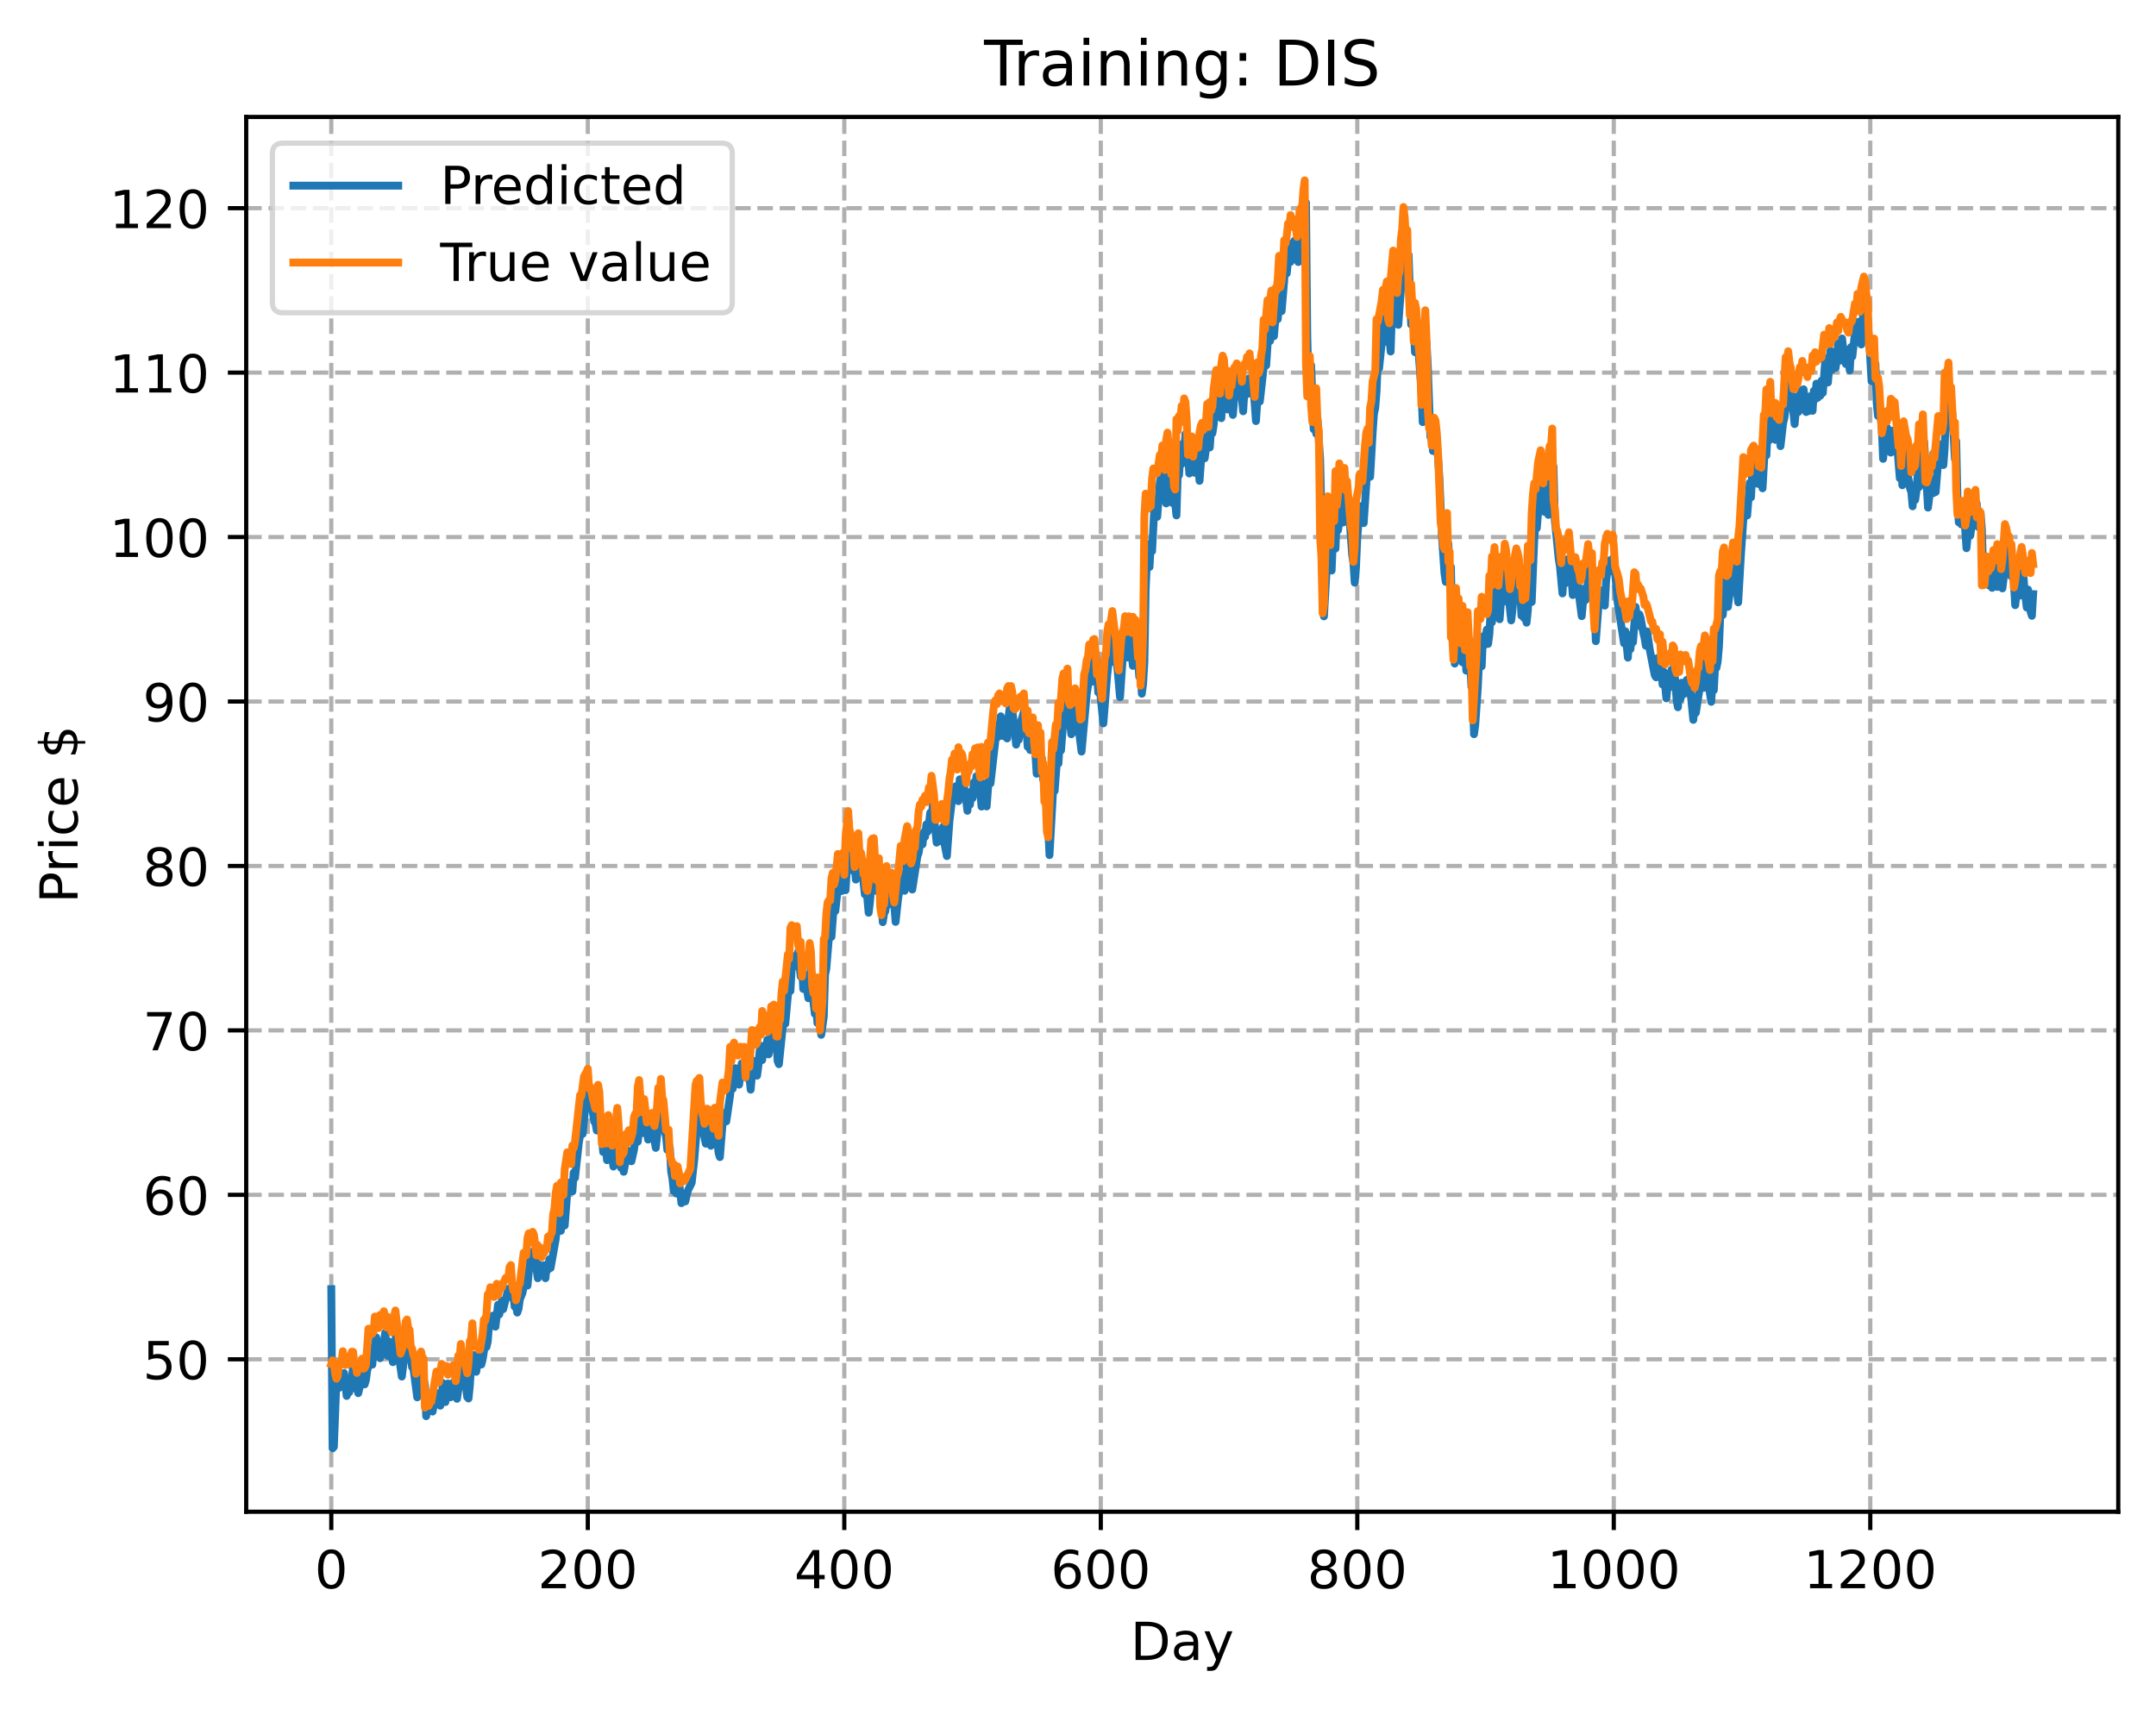 <?xml version="1.0" encoding="utf-8" standalone="no"?>
<!DOCTYPE svg PUBLIC "-//W3C//DTD SVG 1.1//EN"
  "http://www.w3.org/Graphics/SVG/1.1/DTD/svg11.dtd">
<!-- Created with matplotlib (https://matplotlib.org/) -->
<svg height="325.986pt" version="1.1" viewBox="0 0 411.286 325.986" width="411.286pt" xmlns="http://www.w3.org/2000/svg" xmlns:xlink="http://www.w3.org/1999/xlink">
 <defs>
  <style type="text/css">
*{stroke-linecap:butt;stroke-linejoin:round;}
  </style>
 </defs>
 <g id="figure_1">
  <g id="patch_1">
   <path d="M 0 325.986 
L 411.286 325.986 
L 411.286 0 
L 0 0 
z
" style="fill:#ffffff;"/>
  </g>
  <g id="axes_1">
   <g id="patch_2">
    <path d="M 46.966 288.43 
L 404.086 288.43 
L 404.086 22.318 
L 46.966 22.318 
z
" style="fill:#ffffff;"/>
   </g>
   <g id="matplotlib.axis_1">
    <g id="xtick_1">
     <g id="line2d_1">
      <path clip-path="url(#p37e65c0a3f)" d="M 63.198 288.43 
L 63.198 22.318 
" style="fill:none;stroke:#b0b0b0;stroke-dasharray:2.96,1.28;stroke-dashoffset:0;stroke-width:0.8;"/>
     </g>
     <g id="line2d_2">
      <defs>
       <path d="M 0 0 
L 0 3.5 
" id="m8cb978ddf8" style="stroke:#000000;stroke-width:0.8;"/>
      </defs>
      <g>
       <use style="stroke:#000000;stroke-width:0.8;" x="63.198" xlink:href="#m8cb978ddf8" y="288.43"/>
      </g>
     </g>
     <g id="text_1">
      <!-- 0 -->
      <defs>
       <path d="M 31.781 66.406 
Q 24.172 66.406 20.328 58.906 
Q 16.5 51.422 16.5 36.375 
Q 16.5 21.391 20.328 13.891 
Q 24.172 6.391 31.781 6.391 
Q 39.453 6.391 43.281 13.891 
Q 47.125 21.391 47.125 36.375 
Q 47.125 51.422 43.281 58.906 
Q 39.453 66.406 31.781 66.406 
z
M 31.781 74.219 
Q 44.047 74.219 50.516 64.516 
Q 56.984 54.828 56.984 36.375 
Q 56.984 17.969 50.516 8.266 
Q 44.047 -1.422 31.781 -1.422 
Q 19.531 -1.422 13.062 8.266 
Q 6.594 17.969 6.594 36.375 
Q 6.594 54.828 13.062 64.516 
Q 19.531 74.219 31.781 74.219 
z
" id="DejaVuSans-48"/>
      </defs>
      <g transform="translate(60.017 303.029)scale(0.1 -0.1)">
       <use xlink:href="#DejaVuSans-48"/>
      </g>
     </g>
    </g>
    <g id="xtick_2">
     <g id="line2d_3">
      <path clip-path="url(#p37e65c0a3f)" d="M 112.129 288.43 
L 112.129 22.318 
" style="fill:none;stroke:#b0b0b0;stroke-dasharray:2.96,1.28;stroke-dashoffset:0;stroke-width:0.8;"/>
     </g>
     <g id="line2d_4">
      <g>
       <use style="stroke:#000000;stroke-width:0.8;" x="112.129" xlink:href="#m8cb978ddf8" y="288.43"/>
      </g>
     </g>
     <g id="text_2">
      <!-- 200 -->
      <defs>
       <path d="M 19.188 8.297 
L 53.609 8.297 
L 53.609 0 
L 7.328 0 
L 7.328 8.297 
Q 12.938 14.109 22.625 23.891 
Q 32.328 33.688 34.812 36.531 
Q 39.547 41.844 41.422 45.531 
Q 43.312 49.219 43.312 52.781 
Q 43.312 58.594 39.234 62.25 
Q 35.156 65.922 28.609 65.922 
Q 23.969 65.922 18.812 64.312 
Q 13.672 62.703 7.812 59.422 
L 7.812 69.391 
Q 13.766 71.781 18.938 73 
Q 24.125 74.219 28.422 74.219 
Q 39.75 74.219 46.484 68.547 
Q 53.219 62.891 53.219 53.422 
Q 53.219 48.922 51.531 44.891 
Q 49.859 40.875 45.406 35.406 
Q 44.188 33.984 37.641 27.219 
Q 31.109 20.453 19.188 8.297 
z
" id="DejaVuSans-50"/>
      </defs>
      <g transform="translate(102.585 303.029)scale(0.1 -0.1)">
       <use xlink:href="#DejaVuSans-50"/>
       <use x="63.623" xlink:href="#DejaVuSans-48"/>
       <use x="127.246" xlink:href="#DejaVuSans-48"/>
      </g>
     </g>
    </g>
    <g id="xtick_3">
     <g id="line2d_5">
      <path clip-path="url(#p37e65c0a3f)" d="M 161.06 288.43 
L 161.06 22.318 
" style="fill:none;stroke:#b0b0b0;stroke-dasharray:2.96,1.28;stroke-dashoffset:0;stroke-width:0.8;"/>
     </g>
     <g id="line2d_6">
      <g>
       <use style="stroke:#000000;stroke-width:0.8;" x="161.06" xlink:href="#m8cb978ddf8" y="288.43"/>
      </g>
     </g>
     <g id="text_3">
      <!-- 400 -->
      <defs>
       <path d="M 37.797 64.312 
L 12.891 25.391 
L 37.797 25.391 
z
M 35.203 72.906 
L 47.609 72.906 
L 47.609 25.391 
L 58.016 25.391 
L 58.016 17.188 
L 47.609 17.188 
L 47.609 0 
L 37.797 0 
L 37.797 17.188 
L 4.891 17.188 
L 4.891 26.703 
z
" id="DejaVuSans-52"/>
      </defs>
      <g transform="translate(151.516 303.029)scale(0.1 -0.1)">
       <use xlink:href="#DejaVuSans-52"/>
       <use x="63.623" xlink:href="#DejaVuSans-48"/>
       <use x="127.246" xlink:href="#DejaVuSans-48"/>
      </g>
     </g>
    </g>
    <g id="xtick_4">
     <g id="line2d_7">
      <path clip-path="url(#p37e65c0a3f)" d="M 209.99 288.43 
L 209.99 22.318 
" style="fill:none;stroke:#b0b0b0;stroke-dasharray:2.96,1.28;stroke-dashoffset:0;stroke-width:0.8;"/>
     </g>
     <g id="line2d_8">
      <g>
       <use style="stroke:#000000;stroke-width:0.8;" x="209.99" xlink:href="#m8cb978ddf8" y="288.43"/>
      </g>
     </g>
     <g id="text_4">
      <!-- 600 -->
      <defs>
       <path d="M 33.016 40.375 
Q 26.375 40.375 22.484 35.828 
Q 18.609 31.297 18.609 23.391 
Q 18.609 15.531 22.484 10.953 
Q 26.375 6.391 33.016 6.391 
Q 39.656 6.391 43.531 10.953 
Q 47.406 15.531 47.406 23.391 
Q 47.406 31.297 43.531 35.828 
Q 39.656 40.375 33.016 40.375 
z
M 52.594 71.297 
L 52.594 62.312 
Q 48.875 64.062 45.094 64.984 
Q 41.312 65.922 37.594 65.922 
Q 27.828 65.922 22.672 59.328 
Q 17.531 52.734 16.797 39.406 
Q 19.672 43.656 24.016 45.922 
Q 28.375 48.188 33.594 48.188 
Q 44.578 48.188 50.953 41.516 
Q 57.328 34.859 57.328 23.391 
Q 57.328 12.156 50.688 5.359 
Q 44.047 -1.422 33.016 -1.422 
Q 20.359 -1.422 13.672 8.266 
Q 6.984 17.969 6.984 36.375 
Q 6.984 53.656 15.188 63.938 
Q 23.391 74.219 37.203 74.219 
Q 40.922 74.219 44.703 73.484 
Q 48.484 72.75 52.594 71.297 
z
" id="DejaVuSans-54"/>
      </defs>
      <g transform="translate(200.446 303.029)scale(0.1 -0.1)">
       <use xlink:href="#DejaVuSans-54"/>
       <use x="63.623" xlink:href="#DejaVuSans-48"/>
       <use x="127.246" xlink:href="#DejaVuSans-48"/>
      </g>
     </g>
    </g>
    <g id="xtick_5">
     <g id="line2d_9">
      <path clip-path="url(#p37e65c0a3f)" d="M 258.921 288.43 
L 258.921 22.318 
" style="fill:none;stroke:#b0b0b0;stroke-dasharray:2.96,1.28;stroke-dashoffset:0;stroke-width:0.8;"/>
     </g>
     <g id="line2d_10">
      <g>
       <use style="stroke:#000000;stroke-width:0.8;" x="258.921" xlink:href="#m8cb978ddf8" y="288.43"/>
      </g>
     </g>
     <g id="text_5">
      <!-- 800 -->
      <defs>
       <path d="M 31.781 34.625 
Q 24.75 34.625 20.719 30.859 
Q 16.703 27.094 16.703 20.516 
Q 16.703 13.922 20.719 10.156 
Q 24.75 6.391 31.781 6.391 
Q 38.812 6.391 42.859 10.172 
Q 46.922 13.969 46.922 20.516 
Q 46.922 27.094 42.891 30.859 
Q 38.875 34.625 31.781 34.625 
z
M 21.922 38.812 
Q 15.578 40.375 12.031 44.719 
Q 8.5 49.078 8.5 55.328 
Q 8.5 64.062 14.719 69.141 
Q 20.953 74.219 31.781 74.219 
Q 42.672 74.219 48.875 69.141 
Q 55.078 64.062 55.078 55.328 
Q 55.078 49.078 51.531 44.719 
Q 48 40.375 41.703 38.812 
Q 48.828 37.156 52.797 32.312 
Q 56.781 27.484 56.781 20.516 
Q 56.781 9.906 50.312 4.234 
Q 43.844 -1.422 31.781 -1.422 
Q 19.734 -1.422 13.25 4.234 
Q 6.781 9.906 6.781 20.516 
Q 6.781 27.484 10.781 32.312 
Q 14.797 37.156 21.922 38.812 
z
M 18.312 54.391 
Q 18.312 48.734 21.844 45.562 
Q 25.391 42.391 31.781 42.391 
Q 38.141 42.391 41.719 45.562 
Q 45.312 48.734 45.312 54.391 
Q 45.312 60.062 41.719 63.234 
Q 38.141 66.406 31.781 66.406 
Q 25.391 66.406 21.844 63.234 
Q 18.312 60.062 18.312 54.391 
z
" id="DejaVuSans-56"/>
      </defs>
      <g transform="translate(249.377 303.029)scale(0.1 -0.1)">
       <use xlink:href="#DejaVuSans-56"/>
       <use x="63.623" xlink:href="#DejaVuSans-48"/>
       <use x="127.246" xlink:href="#DejaVuSans-48"/>
      </g>
     </g>
    </g>
    <g id="xtick_6">
     <g id="line2d_11">
      <path clip-path="url(#p37e65c0a3f)" d="M 307.851 288.43 
L 307.851 22.318 
" style="fill:none;stroke:#b0b0b0;stroke-dasharray:2.96,1.28;stroke-dashoffset:0;stroke-width:0.8;"/>
     </g>
     <g id="line2d_12">
      <g>
       <use style="stroke:#000000;stroke-width:0.8;" x="307.851" xlink:href="#m8cb978ddf8" y="288.43"/>
      </g>
     </g>
     <g id="text_6">
      <!-- 1000 -->
      <defs>
       <path d="M 12.406 8.297 
L 28.516 8.297 
L 28.516 63.922 
L 10.984 60.406 
L 10.984 69.391 
L 28.422 72.906 
L 38.281 72.906 
L 38.281 8.297 
L 54.391 8.297 
L 54.391 0 
L 12.406 0 
z
" id="DejaVuSans-49"/>
      </defs>
      <g transform="translate(295.126 303.029)scale(0.1 -0.1)">
       <use xlink:href="#DejaVuSans-49"/>
       <use x="63.623" xlink:href="#DejaVuSans-48"/>
       <use x="127.246" xlink:href="#DejaVuSans-48"/>
       <use x="190.869" xlink:href="#DejaVuSans-48"/>
      </g>
     </g>
    </g>
    <g id="xtick_7">
     <g id="line2d_13">
      <path clip-path="url(#p37e65c0a3f)" d="M 356.782 288.43 
L 356.782 22.318 
" style="fill:none;stroke:#b0b0b0;stroke-dasharray:2.96,1.28;stroke-dashoffset:0;stroke-width:0.8;"/>
     </g>
     <g id="line2d_14">
      <g>
       <use style="stroke:#000000;stroke-width:0.8;" x="356.782" xlink:href="#m8cb978ddf8" y="288.43"/>
      </g>
     </g>
     <g id="text_7">
      <!-- 1200 -->
      <g transform="translate(344.057 303.029)scale(0.1 -0.1)">
       <use xlink:href="#DejaVuSans-49"/>
       <use x="63.623" xlink:href="#DejaVuSans-50"/>
       <use x="127.246" xlink:href="#DejaVuSans-48"/>
       <use x="190.869" xlink:href="#DejaVuSans-48"/>
      </g>
     </g>
    </g>
    <g id="text_8">
     <!-- Day -->
     <defs>
      <path d="M 19.672 64.797 
L 19.672 8.109 
L 31.594 8.109 
Q 46.688 8.109 53.688 14.938 
Q 60.688 21.781 60.688 36.531 
Q 60.688 51.172 53.688 57.984 
Q 46.688 64.797 31.594 64.797 
z
M 9.812 72.906 
L 30.078 72.906 
Q 51.266 72.906 61.172 64.094 
Q 71.094 55.281 71.094 36.531 
Q 71.094 17.672 61.125 8.828 
Q 51.172 0 30.078 0 
L 9.812 0 
z
" id="DejaVuSans-68"/>
      <path d="M 34.281 27.484 
Q 23.391 27.484 19.188 25 
Q 14.984 22.516 14.984 16.5 
Q 14.984 11.719 18.141 8.906 
Q 21.297 6.109 26.703 6.109 
Q 34.188 6.109 38.703 11.406 
Q 43.219 16.703 43.219 25.484 
L 43.219 27.484 
z
M 52.203 31.203 
L 52.203 0 
L 43.219 0 
L 43.219 8.297 
Q 40.141 3.328 35.547 0.953 
Q 30.953 -1.422 24.312 -1.422 
Q 15.922 -1.422 10.953 3.297 
Q 6 8.016 6 15.922 
Q 6 25.141 12.172 29.828 
Q 18.359 34.516 30.609 34.516 
L 43.219 34.516 
L 43.219 35.406 
Q 43.219 41.609 39.141 45 
Q 35.062 48.391 27.688 48.391 
Q 23 48.391 18.547 47.266 
Q 14.109 46.141 10.016 43.891 
L 10.016 52.203 
Q 14.938 54.109 19.578 55.047 
Q 24.219 56 28.609 56 
Q 40.484 56 46.344 49.844 
Q 52.203 43.703 52.203 31.203 
z
" id="DejaVuSans-97"/>
      <path d="M 32.172 -5.078 
Q 28.375 -14.844 24.75 -17.812 
Q 21.141 -20.797 15.094 -20.797 
L 7.906 -20.797 
L 7.906 -13.281 
L 13.188 -13.281 
Q 16.891 -13.281 18.938 -11.516 
Q 21 -9.766 23.484 -3.219 
L 25.094 0.875 
L 2.984 54.688 
L 12.5 54.688 
L 29.594 11.922 
L 46.688 54.688 
L 56.203 54.688 
z
" id="DejaVuSans-121"/>
     </defs>
     <g transform="translate(215.652 316.707)scale(0.1 -0.1)">
      <use xlink:href="#DejaVuSans-68"/>
      <use x="77.002" xlink:href="#DejaVuSans-97"/>
      <use x="138.281" xlink:href="#DejaVuSans-121"/>
     </g>
    </g>
   </g>
   <g id="matplotlib.axis_2">
    <g id="ytick_1">
     <g id="line2d_15">
      <path clip-path="url(#p37e65c0a3f)" d="M 46.966 259.343 
L 404.086 259.343 
" style="fill:none;stroke:#b0b0b0;stroke-dasharray:2.96,1.28;stroke-dashoffset:0;stroke-width:0.8;"/>
     </g>
     <g id="line2d_16">
      <defs>
       <path d="M 0 0 
L -3.5 0 
" id="me6802b4c93" style="stroke:#000000;stroke-width:0.8;"/>
      </defs>
      <g>
       <use style="stroke:#000000;stroke-width:0.8;" x="46.966" xlink:href="#me6802b4c93" y="259.343"/>
      </g>
     </g>
     <g id="text_9">
      <!-- 50 -->
      <defs>
       <path d="M 10.797 72.906 
L 49.516 72.906 
L 49.516 64.594 
L 19.828 64.594 
L 19.828 46.734 
Q 21.969 47.469 24.109 47.828 
Q 26.266 48.188 28.422 48.188 
Q 40.625 48.188 47.75 41.5 
Q 54.891 34.812 54.891 23.391 
Q 54.891 11.625 47.562 5.094 
Q 40.234 -1.422 26.906 -1.422 
Q 22.312 -1.422 17.547 -0.641 
Q 12.797 0.141 7.719 1.703 
L 7.719 11.625 
Q 12.109 9.234 16.797 8.062 
Q 21.484 6.891 26.703 6.891 
Q 35.156 6.891 40.078 11.328 
Q 45.016 15.766 45.016 23.391 
Q 45.016 31 40.078 35.438 
Q 35.156 39.891 26.703 39.891 
Q 22.75 39.891 18.812 39.016 
Q 14.891 38.141 10.797 36.281 
z
" id="DejaVuSans-53"/>
      </defs>
      <g transform="translate(27.241 263.142)scale(0.1 -0.1)">
       <use xlink:href="#DejaVuSans-53"/>
       <use x="63.623" xlink:href="#DejaVuSans-48"/>
      </g>
     </g>
    </g>
    <g id="ytick_2">
     <g id="line2d_17">
      <path clip-path="url(#p37e65c0a3f)" d="M 46.966 227.968 
L 404.086 227.968 
" style="fill:none;stroke:#b0b0b0;stroke-dasharray:2.96,1.28;stroke-dashoffset:0;stroke-width:0.8;"/>
     </g>
     <g id="line2d_18">
      <g>
       <use style="stroke:#000000;stroke-width:0.8;" x="46.966" xlink:href="#me6802b4c93" y="227.968"/>
      </g>
     </g>
     <g id="text_10">
      <!-- 60 -->
      <g transform="translate(27.241 231.767)scale(0.1 -0.1)">
       <use xlink:href="#DejaVuSans-54"/>
       <use x="63.623" xlink:href="#DejaVuSans-48"/>
      </g>
     </g>
    </g>
    <g id="ytick_3">
     <g id="line2d_19">
      <path clip-path="url(#p37e65c0a3f)" d="M 46.966 196.593 
L 404.086 196.593 
" style="fill:none;stroke:#b0b0b0;stroke-dasharray:2.96,1.28;stroke-dashoffset:0;stroke-width:0.8;"/>
     </g>
     <g id="line2d_20">
      <g>
       <use style="stroke:#000000;stroke-width:0.8;" x="46.966" xlink:href="#me6802b4c93" y="196.593"/>
      </g>
     </g>
     <g id="text_11">
      <!-- 70 -->
      <defs>
       <path d="M 8.203 72.906 
L 55.078 72.906 
L 55.078 68.703 
L 28.609 0 
L 18.312 0 
L 43.219 64.594 
L 8.203 64.594 
z
" id="DejaVuSans-55"/>
      </defs>
      <g transform="translate(27.241 200.392)scale(0.1 -0.1)">
       <use xlink:href="#DejaVuSans-55"/>
       <use x="63.623" xlink:href="#DejaVuSans-48"/>
      </g>
     </g>
    </g>
    <g id="ytick_4">
     <g id="line2d_21">
      <path clip-path="url(#p37e65c0a3f)" d="M 46.966 165.218 
L 404.086 165.218 
" style="fill:none;stroke:#b0b0b0;stroke-dasharray:2.96,1.28;stroke-dashoffset:0;stroke-width:0.8;"/>
     </g>
     <g id="line2d_22">
      <g>
       <use style="stroke:#000000;stroke-width:0.8;" x="46.966" xlink:href="#me6802b4c93" y="165.218"/>
      </g>
     </g>
     <g id="text_12">
      <!-- 80 -->
      <g transform="translate(27.241 169.017)scale(0.1 -0.1)">
       <use xlink:href="#DejaVuSans-56"/>
       <use x="63.623" xlink:href="#DejaVuSans-48"/>
      </g>
     </g>
    </g>
    <g id="ytick_5">
     <g id="line2d_23">
      <path clip-path="url(#p37e65c0a3f)" d="M 46.966 133.842 
L 404.086 133.842 
" style="fill:none;stroke:#b0b0b0;stroke-dasharray:2.96,1.28;stroke-dashoffset:0;stroke-width:0.8;"/>
     </g>
     <g id="line2d_24">
      <g>
       <use style="stroke:#000000;stroke-width:0.8;" x="46.966" xlink:href="#me6802b4c93" y="133.842"/>
      </g>
     </g>
     <g id="text_13">
      <!-- 90 -->
      <defs>
       <path d="M 10.984 1.516 
L 10.984 10.5 
Q 14.703 8.734 18.5 7.812 
Q 22.312 6.891 25.984 6.891 
Q 35.75 6.891 40.891 13.453 
Q 46.047 20.016 46.781 33.406 
Q 43.953 29.203 39.594 26.953 
Q 35.25 24.703 29.984 24.703 
Q 19.047 24.703 12.672 31.312 
Q 6.297 37.938 6.297 49.422 
Q 6.297 60.641 12.938 67.422 
Q 19.578 74.219 30.609 74.219 
Q 43.266 74.219 49.922 64.516 
Q 56.594 54.828 56.594 36.375 
Q 56.594 19.141 48.406 8.859 
Q 40.234 -1.422 26.422 -1.422 
Q 22.703 -1.422 18.891 -0.688 
Q 15.094 0.047 10.984 1.516 
z
M 30.609 32.422 
Q 37.25 32.422 41.125 36.953 
Q 45.016 41.5 45.016 49.422 
Q 45.016 57.281 41.125 61.844 
Q 37.25 66.406 30.609 66.406 
Q 23.969 66.406 20.094 61.844 
Q 16.219 57.281 16.219 49.422 
Q 16.219 41.5 20.094 36.953 
Q 23.969 32.422 30.609 32.422 
z
" id="DejaVuSans-57"/>
      </defs>
      <g transform="translate(27.241 137.641)scale(0.1 -0.1)">
       <use xlink:href="#DejaVuSans-57"/>
       <use x="63.623" xlink:href="#DejaVuSans-48"/>
      </g>
     </g>
    </g>
    <g id="ytick_6">
     <g id="line2d_25">
      <path clip-path="url(#p37e65c0a3f)" d="M 46.966 102.467 
L 404.086 102.467 
" style="fill:none;stroke:#b0b0b0;stroke-dasharray:2.96,1.28;stroke-dashoffset:0;stroke-width:0.8;"/>
     </g>
     <g id="line2d_26">
      <g>
       <use style="stroke:#000000;stroke-width:0.8;" x="46.966" xlink:href="#me6802b4c93" y="102.467"/>
      </g>
     </g>
     <g id="text_14">
      <!-- 100 -->
      <g transform="translate(20.878 106.266)scale(0.1 -0.1)">
       <use xlink:href="#DejaVuSans-49"/>
       <use x="63.623" xlink:href="#DejaVuSans-48"/>
       <use x="127.246" xlink:href="#DejaVuSans-48"/>
      </g>
     </g>
    </g>
    <g id="ytick_7">
     <g id="line2d_27">
      <path clip-path="url(#p37e65c0a3f)" d="M 46.966 71.092 
L 404.086 71.092 
" style="fill:none;stroke:#b0b0b0;stroke-dasharray:2.96,1.28;stroke-dashoffset:0;stroke-width:0.8;"/>
     </g>
     <g id="line2d_28">
      <g>
       <use style="stroke:#000000;stroke-width:0.8;" x="46.966" xlink:href="#me6802b4c93" y="71.092"/>
      </g>
     </g>
     <g id="text_15">
      <!-- 110 -->
      <g transform="translate(20.878 74.891)scale(0.1 -0.1)">
       <use xlink:href="#DejaVuSans-49"/>
       <use x="63.623" xlink:href="#DejaVuSans-49"/>
       <use x="127.246" xlink:href="#DejaVuSans-48"/>
      </g>
     </g>
    </g>
    <g id="ytick_8">
     <g id="line2d_29">
      <path clip-path="url(#p37e65c0a3f)" d="M 46.966 39.717 
L 404.086 39.717 
" style="fill:none;stroke:#b0b0b0;stroke-dasharray:2.96,1.28;stroke-dashoffset:0;stroke-width:0.8;"/>
     </g>
     <g id="line2d_30">
      <g>
       <use style="stroke:#000000;stroke-width:0.8;" x="46.966" xlink:href="#me6802b4c93" y="39.717"/>
      </g>
     </g>
     <g id="text_16">
      <!-- 120 -->
      <g transform="translate(20.878 43.516)scale(0.1 -0.1)">
       <use xlink:href="#DejaVuSans-49"/>
       <use x="63.623" xlink:href="#DejaVuSans-50"/>
       <use x="127.246" xlink:href="#DejaVuSans-48"/>
      </g>
     </g>
    </g>
    <g id="text_17">
     <!-- Price $ -->
     <defs>
      <path d="M 19.672 64.797 
L 19.672 37.406 
L 32.078 37.406 
Q 38.969 37.406 42.719 40.969 
Q 46.484 44.531 46.484 51.125 
Q 46.484 57.672 42.719 61.234 
Q 38.969 64.797 32.078 64.797 
z
M 9.812 72.906 
L 32.078 72.906 
Q 44.344 72.906 50.609 67.359 
Q 56.891 61.812 56.891 51.125 
Q 56.891 40.328 50.609 34.812 
Q 44.344 29.297 32.078 29.297 
L 19.672 29.297 
L 19.672 0 
L 9.812 0 
z
" id="DejaVuSans-80"/>
      <path d="M 41.109 46.297 
Q 39.594 47.172 37.812 47.578 
Q 36.031 48 33.891 48 
Q 26.266 48 22.188 43.047 
Q 18.109 38.094 18.109 28.812 
L 18.109 0 
L 9.078 0 
L 9.078 54.688 
L 18.109 54.688 
L 18.109 46.188 
Q 20.953 51.172 25.484 53.578 
Q 30.031 56 36.531 56 
Q 37.453 56 38.578 55.875 
Q 39.703 55.766 41.062 55.516 
z
" id="DejaVuSans-114"/>
      <path d="M 9.422 54.688 
L 18.406 54.688 
L 18.406 0 
L 9.422 0 
z
M 9.422 75.984 
L 18.406 75.984 
L 18.406 64.594 
L 9.422 64.594 
z
" id="DejaVuSans-105"/>
      <path d="M 48.781 52.594 
L 48.781 44.188 
Q 44.969 46.297 41.141 47.344 
Q 37.312 48.391 33.406 48.391 
Q 24.656 48.391 19.812 42.844 
Q 14.984 37.312 14.984 27.297 
Q 14.984 17.281 19.812 11.734 
Q 24.656 6.203 33.406 6.203 
Q 37.312 6.203 41.141 7.25 
Q 44.969 8.297 48.781 10.406 
L 48.781 2.094 
Q 45.016 0.344 40.984 -0.531 
Q 36.969 -1.422 32.422 -1.422 
Q 20.062 -1.422 12.781 6.344 
Q 5.516 14.109 5.516 27.297 
Q 5.516 40.672 12.859 48.328 
Q 20.219 56 33.016 56 
Q 37.156 56 41.109 55.141 
Q 45.062 54.297 48.781 52.594 
z
" id="DejaVuSans-99"/>
      <path d="M 56.203 29.594 
L 56.203 25.203 
L 14.891 25.203 
Q 15.484 15.922 20.484 11.062 
Q 25.484 6.203 34.422 6.203 
Q 39.594 6.203 44.453 7.469 
Q 49.312 8.734 54.109 11.281 
L 54.109 2.781 
Q 49.266 0.734 44.188 -0.344 
Q 39.109 -1.422 33.891 -1.422 
Q 20.797 -1.422 13.156 6.188 
Q 5.516 13.812 5.516 26.812 
Q 5.516 40.234 12.766 48.109 
Q 20.016 56 32.328 56 
Q 43.359 56 49.781 48.891 
Q 56.203 41.797 56.203 29.594 
z
M 47.219 32.234 
Q 47.125 39.594 43.094 43.984 
Q 39.062 48.391 32.422 48.391 
Q 24.906 48.391 20.391 44.141 
Q 15.875 39.891 15.188 32.172 
z
" id="DejaVuSans-101"/>
      <path id="DejaVuSans-32"/>
      <path d="M 33.797 -14.703 
L 28.906 -14.703 
L 28.859 0 
Q 23.734 0.094 18.609 1.188 
Q 13.484 2.297 8.297 4.5 
L 8.297 13.281 
Q 13.281 10.156 18.375 8.562 
Q 23.484 6.984 28.906 6.938 
L 28.906 29.203 
Q 18.109 30.953 13.203 35.156 
Q 8.297 39.359 8.297 46.688 
Q 8.297 54.641 13.625 59.219 
Q 18.953 63.812 28.906 64.5 
L 28.906 75.984 
L 33.797 75.984 
L 33.797 64.656 
Q 38.328 64.453 42.578 63.688 
Q 46.828 62.938 50.875 61.625 
L 50.875 53.078 
Q 46.828 55.125 42.547 56.25 
Q 38.281 57.375 33.797 57.562 
L 33.797 36.719 
Q 44.875 35.016 50.094 30.609 
Q 55.328 26.219 55.328 18.609 
Q 55.328 10.359 49.781 5.594 
Q 44.234 0.828 33.797 0.094 
z
M 28.906 37.594 
L 28.906 57.625 
Q 23.25 56.984 20.266 54.391 
Q 17.281 51.812 17.281 47.516 
Q 17.281 43.312 20.031 40.969 
Q 22.797 38.625 28.906 37.594 
z
M 33.797 28.219 
L 33.797 7.078 
Q 39.984 7.906 43.141 10.594 
Q 46.297 13.281 46.297 17.672 
Q 46.297 21.969 43.281 24.5 
Q 40.281 27.047 33.797 28.219 
z
" id="DejaVuSans-36"/>
     </defs>
     <g transform="translate(14.798 172.342)rotate(-90)scale(0.1 -0.1)">
      <use xlink:href="#DejaVuSans-80"/>
      <use x="58.553" xlink:href="#DejaVuSans-114"/>
      <use x="99.666" xlink:href="#DejaVuSans-105"/>
      <use x="127.449" xlink:href="#DejaVuSans-99"/>
      <use x="182.43" xlink:href="#DejaVuSans-101"/>
      <use x="243.953" xlink:href="#DejaVuSans-32"/>
      <use x="275.74" xlink:href="#DejaVuSans-36"/>
     </g>
    </g>
   </g>
   <g id="line2d_31">
    <path clip-path="url(#p37e65c0a3f)" d="M 63.198 245.96 
L 63.443 276.334 
L 63.688 276.054 
L 64.177 263.454 
L 64.422 261.662 
L 64.666 264.806 
L 64.911 263.732 
L 65.156 264.346 
L 65.645 261.979 
L 66.134 266.34 
L 66.379 265.481 
L 66.623 265.642 
L 66.868 263.693 
L 67.113 263.522 
L 67.357 260.475 
L 67.847 264.979 
L 68.091 263.923 
L 68.336 265.809 
L 69.315 261.834 
L 69.559 264.137 
L 69.804 263.312 
L 70.049 261.476 
L 70.293 260.608 
L 70.538 257.209 
L 71.027 260.368 
L 71.272 257.359 
L 71.517 256.549 
L 71.761 255.156 
L 72.495 259.136 
L 72.74 256.583 
L 72.984 257.792 
L 73.474 254.306 
L 73.963 258.694 
L 74.208 255.954 
L 74.942 259.894 
L 75.186 256.929 
L 75.431 255.827 
L 75.676 253.511 
L 76.165 259.294 
L 76.654 262.644 
L 77.144 258.699 
L 77.388 258.619 
L 77.633 256.406 
L 77.878 255.757 
L 78.367 258.87 
L 78.611 260.837 
L 78.856 261.02 
L 79.59 266.607 
L 80.079 262.227 
L 80.324 261.93 
L 80.569 260.228 
L 80.813 263.023 
L 81.058 264.306 
L 81.303 270.199 
L 81.792 267.254 
L 82.037 269.184 
L 82.281 268.239 
L 82.526 269.319 
L 83.015 266.641 
L 83.26 266.48 
L 83.505 265.831 
L 83.749 266.619 
L 83.994 268.2 
L 84.239 267.136 
L 84.483 263.881 
L 84.728 266.62 
L 84.972 267.505 
L 85.217 264.344 
L 85.462 263.967 
L 85.706 266.336 
L 85.951 266.592 
L 86.196 264.457 
L 86.44 263.803 
L 86.685 264.107 
L 87.174 266.886 
L 87.664 263.653 
L 87.908 263.618 
L 88.153 260.802 
L 88.398 264.024 
L 88.642 263.879 
L 88.887 264.516 
L 89.132 266.57 
L 89.376 266.826 
L 89.621 264.467 
L 89.866 260.648 
L 90.11 259.98 
L 90.355 258.533 
L 90.599 260.965 
L 90.844 261.73 
L 91.333 258.734 
L 91.578 260.269 
L 91.823 260.345 
L 92.067 259.394 
L 92.557 256.285 
L 92.801 256.997 
L 93.046 255.927 
L 93.291 252.782 
L 93.535 251.467 
L 94.025 251.016 
L 94.514 253.123 
L 95.003 248.95 
L 95.248 250.787 
L 95.737 248.164 
L 95.982 249.789 
L 96.716 246.899 
L 96.96 245.894 
L 97.205 247.445 
L 97.694 245.282 
L 98.184 249.32 
L 98.428 248.833 
L 98.673 250.434 
L 98.918 249.732 
L 99.162 247.921 
L 99.652 246.715 
L 99.896 245.573 
L 100.141 243.541 
L 100.63 245.286 
L 101.12 240.081 
L 101.364 241.568 
L 101.854 238.614 
L 102.587 243.878 
L 102.832 241.255 
L 103.077 243.363 
L 103.321 242.261 
L 103.566 243.361 
L 103.811 241.387 
L 104.055 243.874 
L 104.3 241.502 
L 104.545 242.247 
L 104.789 240.264 
L 105.034 241.921 
L 106.013 236.406 
L 106.502 232 
L 106.747 231.728 
L 106.991 234.837 
L 107.236 231.615 
L 107.481 232.228 
L 107.725 233.829 
L 108.215 227.495 
L 108.459 225.646 
L 108.704 227.126 
L 108.948 226.583 
L 109.193 227.314 
L 109.438 223.733 
L 109.682 224.737 
L 110.416 218.053 
L 110.906 215.088 
L 111.15 216.344 
L 111.64 211.376 
L 112.374 208.415 
L 112.618 211.111 
L 112.863 210.58 
L 113.352 213.994 
L 113.597 214.254 
L 113.842 215.694 
L 114.086 214.764 
L 114.331 211.287 
L 115.065 219.805 
L 115.309 218.837 
L 115.554 218.835 
L 115.799 221.354 
L 116.043 220.54 
L 116.288 217.898 
L 117.022 222.573 
L 117.267 219.58 
L 117.511 220.848 
L 118.001 215.593 
L 118.245 218.393 
L 118.49 222.841 
L 118.735 221.626 
L 118.979 223.571 
L 119.713 219.482 
L 119.958 220.917 
L 120.203 219.694 
L 120.447 221.563 
L 120.936 219.391 
L 121.426 215.757 
L 121.67 217.82 
L 122.16 212.05 
L 122.649 216.195 
L 122.894 214.648 
L 123.138 212.269 
L 123.628 217.427 
L 124.117 215.76 
L 124.362 217.122 
L 124.606 216.15 
L 125.096 219.01 
L 125.83 212.423 
L 126.074 214.196 
L 126.319 211.136 
L 126.563 214.604 
L 127.053 216.803 
L 127.297 219.385 
L 127.542 218.137 
L 127.787 219.085 
L 128.031 223.505 
L 128.276 224.897 
L 128.521 227.241 
L 128.765 225.724 
L 129.01 227.706 
L 129.499 225.185 
L 129.989 229.556 
L 130.478 227.77 
L 130.723 229.23 
L 131.212 227.159 
L 131.946 225.679 
L 132.435 221.301 
L 133.169 212.446 
L 133.414 211.138 
L 133.658 210.62 
L 134.148 215.856 
L 134.637 218.211 
L 134.882 216.925 
L 135.126 214.79 
L 135.371 216.088 
L 135.616 218.601 
L 136.105 215.83 
L 136.35 218.229 
L 136.594 216.029 
L 136.839 217.588 
L 137.084 219.997 
L 137.328 220.77 
L 137.818 214.668 
L 138.062 212.37 
L 138.307 213.595 
L 138.551 213.954 
L 139.285 208.914 
L 139.53 205.494 
L 139.775 207.73 
L 140.019 205.043 
L 140.264 203.798 
L 140.998 206.944 
L 141.487 202.892 
L 141.732 204.212 
L 141.977 204.163 
L 142.221 202.713 
L 142.466 205.679 
L 142.711 203.834 
L 142.955 205.405 
L 143.2 207.903 
L 143.689 202.38 
L 143.934 203.806 
L 144.178 204.267 
L 144.423 205.229 
L 144.668 203.354 
L 144.912 200.543 
L 145.157 199.605 
L 145.402 202.253 
L 145.646 199.524 
L 146.136 201.113 
L 146.38 198.364 
L 146.625 201.17 
L 147.114 198.441 
L 147.359 195.892 
L 147.604 197.759 
L 147.848 196.125 
L 148.093 198.305 
L 148.338 202.435 
L 148.582 203.039 
L 149.561 193.55 
L 149.806 195.314 
L 150.295 189.944 
L 150.539 188.291 
L 150.784 189.071 
L 151.029 184.729 
L 151.273 182.424 
L 151.518 183.843 
L 151.763 184.345 
L 152.007 184.008 
L 152.252 181.577 
L 152.741 186.306 
L 152.986 183.912 
L 153.231 188.692 
L 153.475 185.976 
L 154.209 190.457 
L 154.699 184.557 
L 154.943 187.222 
L 155.188 191.341 
L 155.433 193.427 
L 155.677 191.267 
L 155.922 195.175 
L 156.166 191.704 
L 156.411 193.642 
L 156.656 197.441 
L 157.145 193.994 
L 157.39 186.009 
L 157.634 184.799 
L 158.124 178.83 
L 158.368 177.219 
L 158.613 178.746 
L 159.102 172.083 
L 159.347 173.825 
L 160.081 167.2 
L 160.57 170.004 
L 161.06 165.625 
L 161.304 169.846 
L 161.794 161.756 
L 162.038 159.501 
L 162.283 163.035 
L 162.772 166.174 
L 163.017 164.859 
L 163.261 167.82 
L 163.506 166.807 
L 163.995 163.633 
L 164.24 166.677 
L 164.485 166.088 
L 164.974 170.639 
L 165.219 168.817 
L 165.708 174.147 
L 165.953 172.121 
L 166.442 166.267 
L 166.931 163.587 
L 167.176 166.118 
L 167.421 170.107 
L 167.665 169.301 
L 167.91 166.949 
L 168.399 175.94 
L 168.644 174.29 
L 168.888 173.849 
L 169.378 169.912 
L 169.622 172.565 
L 170.112 169.936 
L 170.356 169.522 
L 170.846 175.893 
L 171.335 171.343 
L 172.069 166.972 
L 172.558 169.961 
L 173.048 164.094 
L 173.292 162.385 
L 173.537 164.352 
L 174.026 169.713 
L 175.005 163.401 
L 175.249 162.709 
L 175.739 159.411 
L 175.983 161.098 
L 176.228 158.78 
L 176.473 159.65 
L 176.717 157.286 
L 176.962 158.669 
L 177.207 157.221 
L 177.451 155.066 
L 177.696 157.049 
L 177.941 153.543 
L 178.675 160.769 
L 178.919 160.104 
L 179.164 158.425 
L 179.409 160.479 
L 179.898 157.74 
L 180.142 160.807 
L 180.632 163.338 
L 181.121 156.635 
L 181.855 150.572 
L 182.1 151.892 
L 182.344 150.004 
L 182.834 152.862 
L 183.078 148.693 
L 183.323 150.332 
L 183.568 148.598 
L 183.812 149.091 
L 184.057 151.383 
L 184.302 152.625 
L 184.546 154.699 
L 184.791 151.93 
L 185.036 153.519 
L 185.28 151.005 
L 185.525 152.308 
L 185.77 149.268 
L 186.014 151.538 
L 186.259 148.101 
L 186.503 150.937 
L 186.748 148.293 
L 187.237 153.889 
L 187.482 149.461 
L 187.971 152.097 
L 188.216 153.869 
L 188.705 147.474 
L 188.95 149.464 
L 190.173 138.66 
L 190.418 140.578 
L 190.907 136.666 
L 191.397 140.451 
L 191.641 137.528 
L 192.13 140.891 
L 192.375 136.952 
L 192.62 135.014 
L 192.864 137.352 
L 193.109 135.601 
L 193.354 137.472 
L 193.843 142.079 
L 194.088 139.454 
L 194.332 141.155 
L 194.822 137.544 
L 195.311 135.806 
L 195.556 135.362 
L 196.045 142.488 
L 196.29 139.731 
L 196.534 143.105 
L 197.024 140.513 
L 197.268 139.775 
L 197.758 147.622 
L 198.002 143.783 
L 198.247 142.042 
L 198.491 146.177 
L 198.736 144.564 
L 198.981 148.709 
L 199.225 148.021 
L 199.47 152.953 
L 199.715 152.664 
L 200.204 163.152 
L 200.938 149.916 
L 201.183 150.899 
L 201.672 144.536 
L 201.917 145.659 
L 202.161 141.29 
L 202.406 143.18 
L 203.14 133.529 
L 203.385 137.101 
L 203.874 132.207 
L 204.118 137.88 
L 204.363 140.09 
L 204.608 137.817 
L 204.852 139.626 
L 205.097 136.266 
L 205.342 134.513 
L 205.831 139.556 
L 206.32 143.4 
L 207.299 132.49 
L 208.033 127.872 
L 208.278 130.073 
L 208.767 125.638 
L 209.012 124.608 
L 209.501 132.106 
L 209.746 130.884 
L 210.479 138.02 
L 211.213 128.788 
L 211.703 124.56 
L 211.947 126.324 
L 212.437 121.183 
L 212.926 125.887 
L 213.171 127.518 
L 213.66 133.019 
L 214.149 125.853 
L 214.394 124.211 
L 214.639 123.942 
L 214.883 121.527 
L 215.128 125.447 
L 215.617 121.766 
L 216.106 127.042 
L 216.351 123.612 
L 216.596 124.864 
L 216.84 123.137 
L 217.33 129.122 
L 217.574 127.06 
L 217.819 132.362 
L 218.064 130.446 
L 218.308 126.202 
L 218.553 112.395 
L 218.798 106.892 
L 219.042 107.14 
L 219.287 108.184 
L 219.532 103.608 
L 219.776 105.174 
L 220.266 95.717 
L 220.755 98.609 
L 221.244 92.171 
L 221.489 90.859 
L 221.734 93.527 
L 221.978 90.356 
L 222.467 96.05 
L 222.712 90.164 
L 222.957 87.429 
L 223.691 95.992 
L 223.935 91.604 
L 224.18 96.012 
L 224.425 98.34 
L 224.669 90.378 
L 224.914 90.671 
L 225.159 87.009 
L 225.403 88.541 
L 225.648 84.641 
L 225.893 86.741 
L 226.137 82.81 
L 226.627 86.104 
L 226.871 90.342 
L 227.605 85.392 
L 227.85 90.195 
L 228.339 86.757 
L 228.828 91.74 
L 229.318 85.022 
L 229.562 84.475 
L 229.807 87.445 
L 230.052 85.688 
L 230.296 83.025 
L 230.541 81.635 
L 230.786 85.378 
L 231.03 81.744 
L 231.275 82.671 
L 231.52 81.106 
L 232.009 75.443 
L 232.254 72.765 
L 232.498 75.818 
L 232.743 77.342 
L 232.988 79.785 
L 233.477 71.292 
L 233.722 72.699 
L 234.211 78.129 
L 234.455 73.775 
L 234.7 77.925 
L 234.945 76.291 
L 235.189 79.163 
L 235.679 73.046 
L 235.923 72.551 
L 236.168 71.546 
L 236.413 74.787 
L 236.657 73.332 
L 237.147 78.474 
L 237.391 74.628 
L 237.636 72.636 
L 237.881 75.184 
L 238.125 72.29 
L 238.37 74.826 
L 238.615 72.069 
L 238.859 75.242 
L 239.104 73.703 
L 239.593 80.34 
L 240.082 73.179 
L 240.327 76.605 
L 241.061 70.084 
L 241.306 66.525 
L 241.55 69.708 
L 242.04 62.044 
L 242.284 65.055 
L 242.774 58.847 
L 243.018 64.148 
L 243.508 58.279 
L 243.752 60.897 
L 244.242 54.339 
L 244.486 59.365 
L 244.976 53.538 
L 245.22 49.453 
L 245.465 52.16 
L 245.954 47.283 
L 246.199 49.957 
L 246.443 46.401 
L 246.688 48.274 
L 246.933 45.929 
L 247.177 47.729 
L 247.422 46.388 
L 247.667 49.99 
L 247.911 47.792 
L 248.156 44.417 
L 248.401 43.201 
L 248.645 45.8 
L 249.135 38.667 
L 249.379 64.031 
L 249.624 74.449 
L 249.869 73.225 
L 250.113 69.688 
L 250.603 81.893 
L 250.847 80.488 
L 251.092 82.755 
L 251.337 79.956 
L 251.826 87.623 
L 252.56 117.601 
L 253.049 109.056 
L 253.294 103.095 
L 253.538 100.617 
L 253.783 103.404 
L 254.028 108.853 
L 254.272 102.744 
L 254.517 100.763 
L 254.762 104.665 
L 255.006 98.306 
L 255.251 101.173 
L 255.496 99.351 
L 255.74 95.07 
L 256.23 99.691 
L 256.719 93.692 
L 256.964 97.994 
L 257.208 95.896 
L 257.942 105.866 
L 258.187 107.442 
L 258.431 111.173 
L 258.676 108.196 
L 258.921 102.581 
L 259.165 99.658 
L 259.41 99.275 
L 259.655 96.56 
L 260.144 99.8 
L 260.878 88.768 
L 261.123 87.587 
L 261.367 90.979 
L 261.857 82.409 
L 262.101 78.926 
L 262.346 77.818 
L 262.591 74.765 
L 262.835 68.732 
L 263.08 70.265 
L 264.058 60.865 
L 264.303 65.213 
L 264.792 58.431 
L 265.037 64.244 
L 265.282 67.069 
L 265.526 59.902 
L 266.016 53.779 
L 266.75 61.978 
L 267.484 51.875 
L 267.728 49.638 
L 267.973 45.849 
L 268.218 48.424 
L 268.462 52.884 
L 268.707 48.603 
L 269.196 61.923 
L 269.441 57.844 
L 269.93 67.207 
L 270.175 62.359 
L 270.419 64.517 
L 271.153 74.481 
L 271.398 80.544 
L 271.643 76.969 
L 272.132 65.332 
L 272.377 69.999 
L 272.866 83.379 
L 273.111 81.923 
L 273.355 86.043 
L 273.6 85.346 
L 273.845 82.479 
L 274.334 87.396 
L 274.579 91.122 
L 275.068 102.309 
L 275.557 109.407 
L 275.802 111.024 
L 276.291 103.725 
L 276.536 109.347 
L 276.78 108.173 
L 277.025 119.469 
L 277.27 119.824 
L 277.514 126.608 
L 277.759 124.031 
L 278.004 118.104 
L 278.248 122.003 
L 278.493 119.658 
L 278.982 126.362 
L 279.227 121.954 
L 279.472 123.999 
L 279.716 127.963 
L 280.206 121.846 
L 280.695 131.042 
L 280.94 130.723 
L 281.184 140.08 
L 281.429 138.236 
L 281.918 131.105 
L 282.163 125.663 
L 282.407 126.218 
L 282.652 127.127 
L 282.897 121.415 
L 283.141 123.117 
L 283.631 120.12 
L 283.875 122.851 
L 284.12 120.965 
L 284.365 116.315 
L 284.609 118.725 
L 284.854 113.761 
L 285.099 115.281 
L 285.343 111.178 
L 285.588 114.604 
L 286.077 118.143 
L 286.567 111.549 
L 286.811 114.792 
L 287.056 112.729 
L 287.301 109.226 
L 288.279 118.372 
L 288.524 116.318 
L 288.768 113.072 
L 289.502 108.689 
L 289.747 111.512 
L 289.992 112.865 
L 290.236 117.459 
L 290.481 115.131 
L 290.726 117.919 
L 290.97 116.933 
L 291.215 118.806 
L 291.46 116.421 
L 291.704 111.311 
L 292.194 114.856 
L 292.683 102.831 
L 292.928 99.4 
L 293.172 100.767 
L 293.661 94.607 
L 294.151 91.006 
L 294.64 97.665 
L 294.885 94.589 
L 295.374 98.23 
L 295.863 91.024 
L 296.108 92.701 
L 296.353 89.019 
L 296.597 99.152 
L 297.331 106.52 
L 297.576 108.051 
L 298.065 113.224 
L 298.31 109.067 
L 298.555 111.338 
L 299.044 106.689 
L 299.289 109.589 
L 299.533 106.923 
L 300.022 113.532 
L 300.512 109.586 
L 300.756 108.748 
L 301.246 113.801 
L 301.735 117.565 
L 302.224 112.297 
L 302.469 114.481 
L 302.714 113.152 
L 303.203 107.995 
L 303.448 110.966 
L 303.692 112.144 
L 303.937 109.67 
L 304.426 122.338 
L 304.916 115.747 
L 305.16 114.638 
L 305.405 112.651 
L 305.649 115.164 
L 305.894 113.627 
L 306.139 115.554 
L 306.383 110.92 
L 306.873 106.95 
L 307.117 109.028 
L 307.362 106.812 
L 307.607 108.658 
L 307.851 106.237 
L 308.585 114.871 
L 309.564 121.212 
L 309.809 122.747 
L 310.053 120.441 
L 310.543 125.477 
L 310.787 121.404 
L 311.032 123.851 
L 311.277 121.053 
L 311.521 122.539 
L 312.01 115.788 
L 312.5 119.401 
L 312.744 117.223 
L 312.989 117.974 
L 313.478 120.713 
L 313.723 121.722 
L 313.968 123.214 
L 314.212 120.47 
L 314.702 123.896 
L 315.436 127.665 
L 315.68 128.874 
L 315.925 129.227 
L 316.17 125.562 
L 316.414 128.007 
L 316.659 129.263 
L 316.904 126.926 
L 317.148 130.596 
L 317.393 128.186 
L 317.882 133.243 
L 318.127 130.898 
L 318.861 127.775 
L 319.105 131.049 
L 319.35 128.252 
L 319.595 129.886 
L 319.839 133.645 
L 320.084 134.94 
L 320.329 131.988 
L 320.573 133.376 
L 320.818 130.261 
L 321.063 132.527 
L 321.307 130.374 
L 321.552 132.17 
L 321.797 129.708 
L 322.041 132.293 
L 322.286 129.966 
L 323.02 137.343 
L 323.265 134.492 
L 323.509 136.004 
L 324.488 129.596 
L 324.732 128.367 
L 324.977 131.241 
L 325.466 125.854 
L 325.711 127.682 
L 325.956 130.786 
L 326.445 133.899 
L 326.69 129.727 
L 326.934 131.687 
L 327.179 126.985 
L 327.424 127.431 
L 327.668 126.226 
L 327.913 123.357 
L 328.158 117.507 
L 328.402 115.419 
L 328.647 117.33 
L 329.136 110.57 
L 329.625 115.78 
L 330.359 110.168 
L 330.604 109.274 
L 330.849 107.858 
L 331.338 112.712 
L 331.583 114.925 
L 332.072 106.35 
L 332.806 95.611 
L 333.051 97.582 
L 333.295 98.356 
L 333.785 92.133 
L 334.029 94.891 
L 334.274 90.027 
L 334.519 88.226 
L 334.763 87.885 
L 335.252 92.284 
L 335.497 89.995 
L 335.742 92.442 
L 335.986 91.117 
L 336.231 93.17 
L 336.72 84.402 
L 336.965 86.883 
L 337.21 81.875 
L 337.454 84.047 
L 337.699 81.585 
L 337.944 77.845 
L 338.188 82.663 
L 338.433 81.186 
L 338.678 83.919 
L 338.922 81.414 
L 339.167 83.732 
L 339.412 82.051 
L 339.656 85.117 
L 340.146 80.758 
L 340.39 79.792 
L 340.635 77.809 
L 340.88 74.655 
L 341.124 77.278 
L 341.369 73.381 
L 341.858 76.923 
L 342.103 78.532 
L 342.347 80.914 
L 342.837 75.644 
L 343.081 78.59 
L 343.326 77.014 
L 343.571 74.454 
L 343.815 76.884 
L 344.06 74.276 
L 344.549 78.616 
L 344.794 76.065 
L 345.039 78.427 
L 345.283 75.615 
L 345.528 76.697 
L 345.773 78.385 
L 346.017 74.567 
L 346.262 76.163 
L 346.507 73.198 
L 346.751 75.9 
L 346.996 73.485 
L 347.24 75.504 
L 347.485 72.628 
L 347.73 74.961 
L 348.219 68.321 
L 348.464 71.72 
L 348.708 72.98 
L 349.198 66.897 
L 349.442 70.597 
L 349.932 67.174 
L 350.176 70.185 
L 350.666 65.517 
L 350.91 68.824 
L 351.4 64.578 
L 351.889 68.98 
L 352.134 69.461 
L 352.378 66.765 
L 352.868 70.672 
L 353.112 66.216 
L 353.357 68.027 
L 354.091 61.47 
L 354.335 65.108 
L 354.58 61.402 
L 355.069 65.726 
L 355.559 57.811 
L 355.803 56.313 
L 356.293 62.314 
L 356.537 64.336 
L 357.027 72.763 
L 357.271 69.247 
L 357.516 71.758 
L 357.761 69.443 
L 358.005 76.816 
L 358.25 79.358 
L 358.495 76.66 
L 358.984 81.846 
L 359.228 87.55 
L 359.718 82.468 
L 359.962 81.552 
L 360.207 84.887 
L 360.452 82.715 
L 360.696 86.353 
L 360.941 82.177 
L 361.186 83.017 
L 361.43 84.912 
L 361.675 82.139 
L 362.409 91.235 
L 362.654 88.288 
L 362.898 92.584 
L 363.388 85.698 
L 363.877 90.222 
L 364.366 93.173 
L 364.611 93.872 
L 364.856 96.598 
L 365.1 92.667 
L 365.345 95.392 
L 365.589 93.679 
L 365.834 90.296 
L 366.079 92.936 
L 366.323 88.542 
L 366.568 91.147 
L 367.057 84.261 
L 367.791 96.847 
L 368.281 92.87 
L 368.525 91.44 
L 368.77 94.102 
L 369.015 91.927 
L 369.259 93.874 
L 369.993 84.743 
L 370.483 87.954 
L 370.727 88.726 
L 370.972 85.401 
L 371.216 78.813 
L 371.461 80.294 
L 371.706 80.752 
L 371.95 77.264 
L 372.195 80.331 
L 372.44 78.938 
L 372.929 87.598 
L 373.174 84.165 
L 373.418 95.361 
L 373.663 99.659 
L 373.908 97.763 
L 374.152 100.052 
L 374.397 99.369 
L 374.642 97.305 
L 375.131 104.595 
L 375.376 102.161 
L 375.62 98.262 
L 375.865 102.176 
L 376.354 98.16 
L 376.844 96.447 
L 377.088 96.06 
L 377.333 100.508 
L 377.822 97.956 
L 378.067 100.959 
L 378.311 109.113 
L 378.556 109.7 
L 378.801 109.712 
L 379.045 109.139 
L 379.29 107.885 
L 379.535 111.742 
L 379.779 109.774 
L 380.024 112.158 
L 380.269 110.595 
L 380.513 107.571 
L 380.758 110.69 
L 381.003 111.978 
L 381.247 109.302 
L 381.492 111.951 
L 381.737 109.283 
L 381.981 112.264 
L 382.226 110.279 
L 382.715 104.086 
L 383.449 109.346 
L 383.694 109.979 
L 383.938 107.144 
L 384.428 115.464 
L 384.917 111.171 
L 385.162 110.361 
L 385.406 113.628 
L 385.896 108.384 
L 386.14 111.767 
L 386.63 115.914 
L 386.874 112.485 
L 387.364 116.73 
L 387.608 117.498 
L 387.853 113.359 
L 387.853 113.359 
" style="fill:none;stroke:#1f77b4;stroke-linecap:square;stroke-width:1.5;"/>
   </g>
   <g id="line2d_32">
    <path clip-path="url(#p37e65c0a3f)" d="M 63.198 260.253 
L 63.443 259.532 
L 63.688 259.971 
L 63.932 262.042 
L 64.177 263.046 
L 64.422 262.544 
L 64.666 260.065 
L 64.911 260.441 
L 65.156 259.939 
L 65.4 257.806 
L 65.89 260.441 
L 66.134 259.783 
L 66.379 260.316 
L 66.623 259.688 
L 67.113 257.9 
L 67.357 257.931 
L 67.602 260.473 
L 67.847 260.41 
L 68.091 261.947 
L 68.336 260.724 
L 68.581 260.504 
L 68.825 260.504 
L 69.07 259.218 
L 69.315 261.163 
L 69.559 261.006 
L 69.804 260.41 
L 70.293 253.507 
L 70.538 253.884 
L 70.783 254.574 
L 71.027 254.449 
L 71.272 254.009 
L 71.517 251.186 
L 72.251 253.382 
L 72.495 250.872 
L 72.74 250.997 
L 72.984 250.746 
L 73.229 250.182 
L 73.474 251.374 
L 73.718 253.256 
L 73.963 251.248 
L 74.697 254.198 
L 74.942 251.594 
L 75.186 251.092 
L 75.431 250.025 
L 76.41 258.276 
L 76.899 256.865 
L 77.144 255.453 
L 77.388 252.158 
L 77.633 251.75 
L 77.878 253.382 
L 78.122 253.727 
L 78.367 256.959 
L 78.611 257.304 
L 78.856 258.527 
L 79.101 259.092 
L 79.345 262.104 
L 79.59 260.034 
L 79.835 259.783 
L 80.079 258.339 
L 80.324 257.869 
L 80.569 259.092 
L 80.813 259.218 
L 81.058 268.568 
L 81.547 265.744 
L 81.792 268.222 
L 82.037 267.281 
L 82.281 267.438 
L 83.26 261.665 
L 83.505 262.387 
L 83.749 263.736 
L 84.239 260.222 
L 84.483 260.41 
L 84.728 261.571 
L 84.972 261.54 
L 85.217 260.63 
L 85.462 262.293 
L 85.706 261.728 
L 85.951 261.54 
L 86.44 260.473 
L 86.93 263.516 
L 87.174 261.602 
L 87.419 258.653 
L 87.664 259.532 
L 87.908 256.425 
L 88.153 259.343 
L 88.398 259.72 
L 88.642 259.814 
L 89.132 262.01 
L 89.376 260.002 
L 89.621 255.892 
L 89.866 255.547 
L 90.11 252.472 
L 90.355 256.3 
L 90.599 256.959 
L 91.089 256.865 
L 91.333 257.523 
L 91.578 257.492 
L 92.067 254.543 
L 92.312 251.782 
L 92.557 252.001 
L 92.801 250.778 
L 93.046 246.95 
L 93.291 246.95 
L 93.535 245.601 
L 93.78 245.664 
L 94.269 247.452 
L 94.514 247.17 
L 94.759 244.942 
L 95.003 247.107 
L 95.493 245.162 
L 95.737 245.664 
L 95.982 244.722 
L 96.227 244.44 
L 96.471 243.813 
L 96.716 243.781 
L 96.96 244.032 
L 97.205 241.742 
L 97.45 241.365 
L 97.694 244.911 
L 97.939 246.26 
L 98.184 246.009 
L 98.428 248.08 
L 98.673 247.107 
L 98.918 245.287 
L 99.162 244.942 
L 99.896 239.012 
L 100.141 239.389 
L 100.386 239.514 
L 100.63 236.157 
L 100.875 235.31 
L 101.12 237.035 
L 101.364 236.314 
L 101.609 235.027 
L 101.854 235.561 
L 102.343 239.545 
L 102.587 237.569 
L 102.832 239.545 
L 103.077 238.071 
L 103.321 239.859 
L 103.566 238.541 
L 103.811 239.043 
L 104.055 238.008 
L 104.3 238.353 
L 104.545 235.937 
L 104.789 236.596 
L 105.034 235.529 
L 105.279 235.184 
L 105.523 231.67 
L 105.768 230.666 
L 106.013 227.623 
L 106.257 226.242 
L 106.502 226.242 
L 106.747 231.482 
L 106.991 225.615 
L 107.236 225.834 
L 107.481 227.999 
L 107.725 223.073 
L 108.215 219.842 
L 108.459 221.881 
L 108.704 221.693 
L 108.948 222.101 
L 109.193 218.555 
L 109.438 219.057 
L 109.682 217.897 
L 110.661 208.923 
L 110.906 209.174 
L 111.395 205.378 
L 111.884 204.531 
L 112.129 203.903 
L 112.374 207.668 
L 112.618 207.323 
L 113.108 209.676 
L 113.597 211.559 
L 113.842 210.743 
L 114.086 206.978 
L 114.331 208.327 
L 114.82 218.304 
L 115.309 214.32 
L 115.554 218.179 
L 115.799 218.116 
L 116.043 212.751 
L 116.288 215.951 
L 116.533 216.045 
L 116.777 218.587 
L 117.022 214.477 
L 117.267 216.045 
L 117.756 211.371 
L 118.001 214.383 
L 118.245 221.756 
L 118.49 219.403 
L 118.735 220.312 
L 118.979 219.905 
L 119.469 216.296 
L 119.713 218.085 
L 119.958 215.638 
L 120.203 217.74 
L 120.692 215.983 
L 120.936 213.19 
L 121.181 212.469 
L 121.426 212.563 
L 121.67 207.323 
L 121.915 206.068 
L 122.404 212.186 
L 122.894 209.708 
L 123.383 214.163 
L 123.628 214.006 
L 123.872 213.41 
L 124.117 213.692 
L 124.362 212.343 
L 124.851 214.853 
L 125.096 213.379 
L 125.34 211.151 
L 125.585 207.543 
L 125.83 209.08 
L 126.074 205.848 
L 126.319 209.425 
L 126.563 209.927 
L 127.053 215.638 
L 127.297 215.481 
L 127.542 215.543 
L 127.787 220.501 
L 128.031 221.16 
L 128.276 222.226 
L 128.521 222.069 
L 128.765 224.391 
L 129.01 222.822 
L 129.255 222.54 
L 129.499 223.732 
L 129.744 225.803 
L 129.989 225.427 
L 130.233 224.579 
L 130.478 225.364 
L 130.723 225.05 
L 131.701 222.979 
L 132.68 206.978 
L 132.924 206.194 
L 133.169 206.068 
L 133.414 205.66 
L 133.658 210.021 
L 133.903 212.249 
L 134.148 213.065 
L 134.392 214.414 
L 134.637 214.006 
L 134.882 211.527 
L 135.126 211.684 
L 135.371 213.881 
L 135.616 212.814 
L 135.86 212.657 
L 136.105 215.355 
L 136.35 211.339 
L 136.839 215.418 
L 137.084 216.704 
L 137.328 210.461 
L 137.818 206.539 
L 138.062 207.762 
L 138.307 208.045 
L 138.551 207.825 
L 139.041 204.091 
L 139.285 199.73 
L 139.53 202.491 
L 139.775 199.573 
L 140.019 198.915 
L 140.264 199.73 
L 140.509 199.981 
L 140.753 201.393 
L 140.998 201.017 
L 141.243 199.699 
L 141.487 200.326 
L 141.732 200.201 
L 141.977 199.73 
L 142.221 205.535 
L 142.466 201.048 
L 142.711 201.801 
L 142.955 203.589 
L 143.445 196.53 
L 143.689 196.593 
L 144.178 199.354 
L 144.423 199.009 
L 144.668 196.781 
L 144.912 195.965 
L 145.157 197.409 
L 145.402 192.89 
L 145.891 194.899 
L 146.136 193.738 
L 146.38 196.907 
L 146.625 196.687 
L 146.87 195.871 
L 147.114 192.012 
L 147.359 193.11 
L 147.604 191.667 
L 148.093 197.754 
L 148.338 197.785 
L 148.582 194.993 
L 148.827 194.522 
L 149.072 189.69 
L 149.316 187.274 
L 149.561 189.063 
L 150.05 184.513 
L 150.295 182.097 
L 150.539 182.945 
L 150.784 177.046 
L 151.029 176.513 
L 151.518 177.422 
L 151.763 178.332 
L 152.007 176.701 
L 152.252 180.215 
L 152.497 181.219 
L 152.741 179.682 
L 152.986 186.333 
L 153.231 182.631 
L 153.475 183.164 
L 153.72 183.384 
L 153.965 184.105 
L 154.209 183.415 
L 154.454 179.933 
L 154.699 181.564 
L 154.943 188.059 
L 155.188 189.533 
L 155.433 187.557 
L 155.677 192.42 
L 155.922 186.49 
L 156.166 188.404 
L 156.411 196.624 
L 156.9 191.071 
L 157.145 179.148 
L 157.39 178.803 
L 157.634 174.442 
L 157.879 172.151 
L 158.124 171.775 
L 158.368 171.806 
L 158.613 167.633 
L 158.858 166.535 
L 159.102 168.763 
L 159.347 167.759 
L 159.836 162.927 
L 160.081 164.559 
L 160.326 164.967 
L 160.815 162.676 
L 161.06 166.912 
L 161.304 159.852 
L 161.794 154.738 
L 162.038 158.284 
L 162.283 159.037 
L 162.527 161.923 
L 162.772 160.888 
L 163.017 165.437 
L 163.261 164.998 
L 163.506 160.856 
L 163.751 158.974 
L 163.995 163.586 
L 164.24 162.676 
L 164.485 164.119 
L 164.729 166.818 
L 164.974 166.629 
L 165.219 169.547 
L 165.463 169.987 
L 165.708 168.386 
L 166.197 160.292 
L 166.442 159.978 
L 166.687 159.915 
L 167.176 167.947 
L 167.421 166.567 
L 167.665 163.743 
L 167.91 173.03 
L 168.154 174.599 
L 168.399 172.685 
L 168.644 172.559 
L 169.133 165.249 
L 169.378 168.01 
L 169.622 166.943 
L 170.112 166.504 
L 170.356 170.771 
L 170.601 172.183 
L 171.09 167.288 
L 171.335 166.598 
L 171.824 161.39 
L 172.069 161.986 
L 172.314 164.308 
L 172.558 160.197 
L 173.048 157.625 
L 173.292 158.691 
L 173.782 164.747 
L 174.026 163.994 
L 174.271 161.923 
L 174.515 161.798 
L 174.76 158.346 
L 175.005 157.844 
L 175.249 154.801 
L 175.494 153.483 
L 175.739 153.922 
L 175.983 152.573 
L 176.228 152.636 
L 176.473 151.82 
L 176.717 153.044 
L 176.962 151.914 
L 177.207 150.22 
L 177.451 150.754 
L 177.696 148.024 
L 178.185 151.695 
L 178.43 156.432 
L 178.675 156.432 
L 178.919 154.864 
L 179.164 155.303 
L 179.409 153.985 
L 179.653 153.389 
L 179.898 156.37 
L 180.387 156.809 
L 180.632 152.981 
L 180.876 151.256 
L 181.121 148.589 
L 181.366 147.208 
L 181.61 144.918 
L 181.855 145.012 
L 182.1 143.757 
L 182.344 144.541 
L 182.589 146.832 
L 182.834 142.565 
L 183.078 143.694 
L 183.323 143.6 
L 183.568 144.008 
L 184.302 149.436 
L 184.546 146.989 
L 184.791 147.208 
L 185.036 145.733 
L 185.28 146.267 
L 185.525 143.882 
L 185.77 145.671 
L 186.014 142.784 
L 186.259 145.765 
L 186.503 142.596 
L 186.748 146.769 
L 186.993 148.338 
L 187.237 142.502 
L 187.482 144.039 
L 187.727 144.541 
L 187.971 147.93 
L 188.216 143.725 
L 188.461 141.686 
L 188.705 142.596 
L 188.95 141.372 
L 189.439 136.101 
L 189.684 133.936 
L 189.929 133.56 
L 190.173 134.344 
L 190.418 132.65 
L 190.663 132.305 
L 190.907 132.65 
L 191.152 133.78 
L 191.397 132.681 
L 191.641 133.121 
L 191.886 134.219 
L 192.13 131.332 
L 192.375 130.893 
L 192.62 133.403 
L 192.864 130.893 
L 193.109 132.085 
L 193.354 135.097 
L 193.598 135.348 
L 193.843 133.936 
L 194.088 134.878 
L 194.332 133.591 
L 194.577 132.995 
L 194.822 132.807 
L 195.066 132.776 
L 195.311 132.305 
L 195.8 139.145 
L 196.045 135.568 
L 196.29 139.898 
L 196.534 137.796 
L 196.779 137.513 
L 197.024 136.886 
L 197.268 141.717 
L 197.513 143.914 
L 197.758 138.705 
L 198.002 138.36 
L 198.247 142.91 
L 198.491 139.772 
L 198.736 147.302 
L 198.981 145.545 
L 199.225 152.95 
L 199.47 152.228 
L 199.715 158.691 
L 199.959 159.758 
L 200.693 141.561 
L 200.938 142.941 
L 201.427 138.203 
L 201.672 138.705 
L 201.917 134.062 
L 202.161 135.317 
L 202.406 133.152 
L 202.651 129.512 
L 202.895 128.477 
L 203.14 132.744 
L 203.385 130.705 
L 203.629 127.567 
L 203.874 133.842 
L 204.118 134.533 
L 204.363 133.905 
L 204.608 134.156 
L 204.852 132.305 
L 205.097 131.332 
L 205.342 132.556 
L 205.586 132.964 
L 205.831 134.407 
L 206.076 137.294 
L 206.32 137.105 
L 206.81 128.665 
L 207.054 127.818 
L 207.299 125.967 
L 207.544 125.371 
L 207.788 122.955 
L 208.033 124.085 
L 208.278 123.708 
L 208.522 122.045 
L 208.767 121.92 
L 209.012 124.618 
L 209.256 128.728 
L 209.501 128.352 
L 209.746 129.167 
L 210.235 133.309 
L 210.724 125.653 
L 210.969 124.775 
L 211.213 120.665 
L 211.458 119.127 
L 211.703 119.974 
L 212.192 116.586 
L 212.681 120.696 
L 212.926 122.077 
L 213.171 126.375 
L 213.415 127.912 
L 213.905 121.951 
L 214.149 120.508 
L 214.394 119.849 
L 214.639 117.559 
L 214.883 120.571 
L 215.128 120.194 
L 215.373 117.59 
L 215.862 120.759 
L 216.106 117.684 
L 216.351 119.033 
L 216.596 118.249 
L 217.085 125.465 
L 217.33 123.739 
L 217.574 130.83 
L 217.819 127.787 
L 218.064 120.978 
L 218.308 98.451 
L 218.553 94.184 
L 218.798 96.129 
L 219.042 97.039 
L 219.287 96.443 
L 219.532 96.6 
L 219.776 91.235 
L 220.021 89.384 
L 220.266 89.54 
L 220.51 90.356 
L 220.755 90.262 
L 221.244 86.811 
L 221.489 87.815 
L 221.734 84.991 
L 221.978 88.16 
L 222.223 89.666 
L 222.467 83.987 
L 222.712 82.544 
L 223.446 90.482 
L 223.691 85.964 
L 223.935 92.772 
L 224.18 93.4 
L 224.425 79.971 
L 224.669 82.261 
L 224.914 79.343 
L 225.159 80.63 
L 225.403 77.461 
L 225.648 79.343 
L 225.893 76.018 
L 226.137 76.677 
L 226.382 80.159 
L 226.627 86.779 
L 227.116 85.273 
L 227.361 83.265 
L 227.605 87.125 
L 228.094 83.642 
L 228.584 85.43 
L 228.828 82.512 
L 229.073 81.226 
L 229.318 80.661 
L 229.562 82.042 
L 229.807 81.571 
L 230.052 80.567 
L 230.296 77.053 
L 230.541 81.477 
L 230.786 76.677 
L 231.03 78.371 
L 231.275 77.555 
L 231.52 74.229 
L 232.009 70.59 
L 232.254 71.343 
L 232.498 71.688 
L 232.743 75.108 
L 232.988 69.46 
L 233.232 67.86 
L 233.477 68.55 
L 233.722 71.97 
L 233.966 73.414 
L 234.211 70.747 
L 234.455 75.484 
L 234.7 73.476 
L 234.945 73.633 
L 235.189 71.311 
L 235.434 70.151 
L 235.679 70.056 
L 235.923 69.335 
L 236.168 70.464 
L 236.413 69.868 
L 236.657 70.276 
L 236.902 72.849 
L 237.147 69.931 
L 237.391 69.429 
L 237.636 69.931 
L 237.881 68.08 
L 238.125 68.739 
L 238.37 67.421 
L 238.615 70.151 
L 238.859 70.151 
L 239.349 75.735 
L 239.593 71.092 
L 239.838 69.147 
L 240.082 71.249 
L 240.327 70.527 
L 240.572 67.766 
L 240.816 66.417 
L 241.061 60.989 
L 241.306 62.871 
L 241.795 57.255 
L 242.04 59.263 
L 242.529 55.436 
L 242.774 61.522 
L 243.263 54.996 
L 243.508 55.498 
L 243.752 53.208 
L 243.997 48.815 
L 244.242 54.808 
L 244.486 53.522 
L 244.731 50.886 
L 244.976 45.835 
L 245.22 46.462 
L 245.465 45.05 
L 245.709 42.634 
L 245.954 43.293 
L 246.199 41.034 
L 246.443 41.881 
L 246.688 41.819 
L 246.933 43.482 
L 247.177 43.136 
L 247.422 45.207 
L 247.667 44.548 
L 247.911 40.219 
L 248.156 39.622 
L 248.401 39.717 
L 248.645 36.203 
L 248.89 34.414 
L 249.135 69.429 
L 249.379 75.641 
L 249.624 73.131 
L 249.869 67.954 
L 250.113 77.367 
L 250.358 80.536 
L 250.603 78.873 
L 250.847 80.002 
L 251.092 74.072 
L 251.337 80.693 
L 251.581 82.23 
L 251.826 102.404 
L 252.07 106.107 
L 252.315 117.025 
L 252.56 115.362 
L 253.049 95.659 
L 253.294 94.686 
L 253.538 96.568 
L 253.783 104.004 
L 254.028 96.537 
L 254.272 96.223 
L 254.517 99.424 
L 254.762 89.886 
L 255.006 96.474 
L 255.251 94.309 
L 255.496 88.411 
L 255.985 91.705 
L 256.23 90.042 
L 256.474 89.289 
L 256.719 93.556 
L 256.964 91.768 
L 257.697 100.522 
L 257.942 101.526 
L 258.187 107.205 
L 258.431 104.287 
L 258.676 95.564 
L 259.165 93.054 
L 259.41 90.388 
L 259.655 90.639 
L 259.899 91.831 
L 260.389 85.022 
L 260.633 82.544 
L 260.878 81.791 
L 261.123 84.489 
L 261.367 77.712 
L 261.612 76.614 
L 261.857 72.755 
L 262.346 70.809 
L 262.591 60.895 
L 262.835 61.397 
L 263.569 57.475 
L 263.814 55.279 
L 264.058 59.357 
L 264.303 55.279 
L 264.548 53.71 
L 264.792 60.895 
L 265.037 61.679 
L 265.282 53.302 
L 265.771 47.811 
L 266.016 50.635 
L 266.26 51.608 
L 266.505 55.906 
L 266.75 52.518 
L 266.994 51.859 
L 267.239 45.552 
L 267.484 43.764 
L 267.728 39.497 
L 267.973 41.536 
L 268.218 46.148 
L 268.462 43.889 
L 268.707 54.996 
L 268.952 60.205 
L 269.196 54.181 
L 269.441 58.542 
L 269.685 65.162 
L 269.93 57.789 
L 270.175 59.075 
L 270.664 66.48 
L 270.909 68.707 
L 271.153 77.241 
L 271.398 73.131 
L 271.887 59.201 
L 272.132 64.785 
L 272.377 78.245 
L 272.621 81.791 
L 272.866 81.32 
L 273.111 85.022 
L 273.355 84.081 
L 273.6 79.72 
L 273.845 80.253 
L 274.089 82.575 
L 274.334 86.528 
L 274.823 99.643 
L 275.068 101.338 
L 275.313 104.036 
L 275.557 104.82 
L 275.802 102.718 
L 276.046 97.886 
L 276.291 107.236 
L 276.536 105.259 
L 276.78 121.606 
L 277.025 121.386 
L 277.27 125.873 
L 277.514 121.229 
L 277.759 112.193 
L 278.004 117.245 
L 278.248 114.17 
L 278.493 120.288 
L 278.738 122.767 
L 278.982 115.582 
L 279.227 117.684 
L 279.472 124.053 
L 279.716 117.715 
L 279.961 116.806 
L 280.45 127.191 
L 280.695 126.563 
L 280.94 137.45 
L 281.673 124.712 
L 281.918 116.586 
L 282.163 117.621 
L 282.407 118.123 
L 282.652 113.856 
L 282.897 116.962 
L 283.141 116.806 
L 283.386 116.115 
L 283.631 117.182 
L 283.875 116.523 
L 284.12 109.84 
L 284.365 111.88 
L 284.609 106.169 
L 284.854 107.236 
L 285.099 104.381 
L 285.343 109.307 
L 285.588 109.809 
L 285.833 111.754 
L 286.322 106.201 
L 286.567 107.989 
L 286.811 107.362 
L 287.056 103.722 
L 287.301 104.977 
L 288.034 112.413 
L 288.279 111.189 
L 288.524 108.46 
L 288.768 108.24 
L 289.013 105.887 
L 289.258 104.632 
L 289.502 105.385 
L 289.747 106.609 
L 289.992 111.88 
L 290.236 110.374 
L 290.481 114.515 
L 290.726 113.699 
L 290.97 114.17 
L 291.215 110.781 
L 291.46 104.099 
L 291.704 106.765 
L 291.949 106.891 
L 292.194 97.823 
L 292.438 94.184 
L 292.683 92.207 
L 292.928 93.337 
L 293.417 88.129 
L 293.906 85.901 
L 294.395 92.239 
L 294.64 88.787 
L 294.885 90.607 
L 295.129 90.952 
L 295.374 86.999 
L 295.619 85.085 
L 295.863 85.713 
L 296.108 81.759 
L 296.353 95.282 
L 296.597 97.102 
L 296.842 100.836 
L 297.087 101.338 
L 297.331 102.655 
L 297.821 107.456 
L 298.065 103.157 
L 298.31 105.04 
L 298.799 102.906 
L 299.044 103.063 
L 299.289 101.557 
L 299.778 107.111 
L 300.022 106.483 
L 300.512 106.295 
L 301.001 108.617 
L 301.246 109.244 
L 301.49 110.813 
L 301.735 110.091 
L 301.98 107.487 
L 302.224 107.895 
L 302.469 107.55 
L 302.958 103.816 
L 303.203 106.169 
L 303.448 106.263 
L 303.692 105.542 
L 303.937 115.896 
L 304.182 120.1 
L 304.671 111.942 
L 304.916 109.307 
L 305.16 108.648 
L 305.405 109.809 
L 305.649 107.33 
L 305.894 107.456 
L 306.139 103.659 
L 306.628 101.84 
L 306.873 102.844 
L 307.117 102.561 
L 307.362 103.095 
L 307.607 101.996 
L 307.851 104.13 
L 308.096 108.052 
L 308.585 109.652 
L 308.83 110.656 
L 309.075 112.852 
L 309.564 115.3 
L 309.809 115.174 
L 310.298 118.123 
L 310.543 114.735 
L 310.787 117.653 
L 311.032 115.551 
L 311.277 115.802 
L 311.766 109.181 
L 312.01 109.464 
L 312.255 112.382 
L 312.5 111.566 
L 312.744 112.256 
L 312.989 112.287 
L 313.478 113.793 
L 313.723 115.425 
L 313.968 115.111 
L 314.212 115.582 
L 314.702 117.496 
L 314.946 118.563 
L 315.191 118.594 
L 315.436 119.849 
L 315.68 120.476 
L 315.925 119.974 
L 316.17 121.92 
L 316.414 122.202 
L 316.659 121.01 
L 316.904 126.249 
L 317.148 122.422 
L 317.393 125.371 
L 317.637 126.751 
L 317.882 125.998 
L 318.371 125.591 
L 318.616 124.587 
L 318.861 126.344 
L 319.105 123.143 
L 319.35 123.583 
L 319.595 127.693 
L 319.839 128.446 
L 320.084 126.94 
L 320.329 128.195 
L 320.573 124.869 
L 320.818 126.03 
L 321.063 125.716 
L 321.307 126.155 
L 321.552 124.963 
L 321.797 126.03 
L 322.041 126.03 
L 322.531 129.418 
L 322.775 130.328 
L 323.02 129.763 
L 323.265 131.238 
L 323.509 130.171 
L 323.754 127.787 
L 323.998 127.473 
L 324.243 124.336 
L 324.488 123.269 
L 324.732 125.214 
L 325.222 121.229 
L 325.466 121.763 
L 325.711 125.402 
L 325.956 126.344 
L 326.2 127.85 
L 326.445 123.269 
L 326.69 126.155 
L 326.934 119.943 
L 327.179 120.1 
L 327.668 118.28 
L 327.913 109.746 
L 328.158 108.993 
L 328.402 109.683 
L 328.647 105.228 
L 328.892 104.444 
L 329.136 107.989 
L 329.381 109.903 
L 329.625 109.652 
L 330.115 106.169 
L 330.359 105.699 
L 330.604 103.502 
L 330.849 105.228 
L 331.093 105.793 
L 331.338 107.173 
L 331.583 102.593 
L 331.827 100.396 
L 332.561 87.219 
L 332.806 89.729 
L 333.051 90.388 
L 333.295 89.76 
L 333.54 88.693 
L 333.785 90.199 
L 334.029 85.838 
L 334.519 85.022 
L 334.763 85.462 
L 335.008 86.309 
L 335.252 86.246 
L 335.497 88.976 
L 335.742 88.16 
L 335.986 89.227 
L 336.476 79.124 
L 336.72 79.312 
L 336.965 74.292 
L 337.21 76.237 
L 337.454 76.175 
L 337.699 72.849 
L 337.944 78.841 
L 338.188 77.179 
L 338.433 77.461 
L 338.678 76.865 
L 338.922 79.626 
L 339.167 78.434 
L 339.412 80.128 
L 339.656 77.681 
L 339.901 77.241 
L 340.146 77.179 
L 340.635 68.143 
L 340.88 69.052 
L 341.124 67.013 
L 341.369 69.178 
L 341.613 70.151 
L 342.103 74.229 
L 342.347 74.229 
L 342.592 72.692 
L 342.837 73.414 
L 343.081 72.19 
L 343.326 70.056 
L 343.571 70.527 
L 343.815 68.864 
L 344.06 70.904 
L 344.305 71.06 
L 344.549 70.715 
L 344.794 71.939 
L 345.039 70.088 
L 345.528 70.809 
L 345.773 67.829 
L 346.017 69.241 
L 346.262 67.201 
L 346.507 68.99 
L 346.751 68.394 
L 346.996 68.456 
L 347.24 67.86 
L 347.485 68.205 
L 347.974 63.844 
L 348.219 65.225 
L 348.464 65.727 
L 348.708 65.57 
L 348.953 62.589 
L 349.198 65.601 
L 349.442 64.566 
L 349.687 64.064 
L 349.932 64.377 
L 350.176 63.624 
L 350.421 61.522 
L 350.666 63.154 
L 350.91 61.114 
L 351.155 60.456 
L 351.644 61.554 
L 351.889 61.679 
L 352.134 61.522 
L 352.378 62.997 
L 352.623 63.468 
L 352.868 61.46 
L 353.112 61.554 
L 353.357 61.052 
L 353.846 57.946 
L 354.091 59.389 
L 354.335 56.063 
L 354.58 57.161 
L 354.825 59.483 
L 355.069 54.839 
L 355.559 52.769 
L 355.803 53.522 
L 356.048 56.251 
L 356.293 57.381 
L 356.537 66.009 
L 356.782 67.421 
L 357.027 64.848 
L 357.271 66.637 
L 357.516 64.597 
L 357.761 72.159 
L 358.005 72.41 
L 358.25 72.064 
L 358.495 73.821 
L 358.984 82.669 
L 359.228 81.508 
L 359.473 78.873 
L 359.718 78.528 
L 359.962 80.442 
L 360.207 78.277 
L 360.452 79.657 
L 360.696 76.08 
L 360.941 76.3 
L 361.186 77.555 
L 361.43 76.708 
L 362.164 85.211 
L 362.409 83.893 
L 362.654 88.913 
L 363.143 80.379 
L 363.632 83.203 
L 363.877 83.705 
L 364.122 85.179 
L 364.366 85.619 
L 364.611 90.105 
L 364.856 87.407 
L 365.1 89.227 
L 365.345 88.787 
L 365.589 84.991 
L 365.834 85.493 
L 366.079 80.944 
L 366.323 84.552 
L 366.568 82.858 
L 366.813 79.061 
L 367.302 91.956 
L 367.547 92.05 
L 368.036 90.419 
L 368.281 88.725 
L 368.525 89.007 
L 368.77 86.497 
L 369.015 87.438 
L 369.749 79.375 
L 369.993 80.222 
L 370.238 80.504 
L 370.483 82.324 
L 370.727 80.693 
L 370.972 71.092 
L 371.461 71.311 
L 371.706 69.178 
L 371.95 75.265 
L 372.195 73.853 
L 372.684 82.544 
L 372.929 80.567 
L 373.174 93.588 
L 373.418 98.231 
L 373.663 96.223 
L 373.908 98.074 
L 374.152 97.729 
L 374.397 95.564 
L 374.886 100.271 
L 375.131 98.796 
L 375.376 93.776 
L 375.62 97.761 
L 375.865 97.698 
L 376.11 94.906 
L 376.354 94.435 
L 376.599 94.404 
L 376.844 93.462 
L 377.088 98.702 
L 377.333 97.761 
L 377.577 97.447 
L 377.822 97.761 
L 378.067 111.691 
L 378.556 111.597 
L 379.045 106.169 
L 379.29 109.056 
L 379.535 107.111 
L 379.779 108.428 
L 380.024 107.393 
L 380.269 104.946 
L 380.758 106.86 
L 381.003 103.816 
L 381.247 106.765 
L 381.492 104.852 
L 381.737 108.585 
L 381.981 106.954 
L 382.471 99.988 
L 382.715 100.741 
L 382.96 102.122 
L 383.204 102.247 
L 383.449 103.816 
L 383.694 103.785 
L 383.938 107.016 
L 384.183 112.099 
L 384.428 110.687 
L 384.672 108.334 
L 384.917 107.613 
L 385.162 107.958 
L 385.406 105.573 
L 385.651 104.35 
L 386.14 107.832 
L 386.385 109.37 
L 386.63 106.985 
L 387.364 109.338 
L 387.608 105.51 
L 387.853 107.644 
L 387.853 107.644 
" style="fill:none;stroke:#ff7f0e;stroke-linecap:square;stroke-width:1.5;"/>
   </g>
   <g id="patch_3">
    <path d="M 46.966 288.43 
L 46.966 22.318 
" style="fill:none;stroke:#000000;stroke-linecap:square;stroke-linejoin:miter;stroke-width:0.8;"/>
   </g>
   <g id="patch_4">
    <path d="M 404.086 288.43 
L 404.086 22.318 
" style="fill:none;stroke:#000000;stroke-linecap:square;stroke-linejoin:miter;stroke-width:0.8;"/>
   </g>
   <g id="patch_5">
    <path d="M 46.966 288.43 
L 404.086 288.43 
" style="fill:none;stroke:#000000;stroke-linecap:square;stroke-linejoin:miter;stroke-width:0.8;"/>
   </g>
   <g id="patch_6">
    <path d="M 46.966 22.318 
L 404.086 22.318 
" style="fill:none;stroke:#000000;stroke-linecap:square;stroke-linejoin:miter;stroke-width:0.8;"/>
   </g>
   <g id="text_18">
    <!-- Training: DIS -->
    <defs>
     <path d="M -0.297 72.906 
L 61.375 72.906 
L 61.375 64.594 
L 35.5 64.594 
L 35.5 0 
L 25.594 0 
L 25.594 64.594 
L -0.297 64.594 
z
" id="DejaVuSans-84"/>
     <path d="M 54.891 33.016 
L 54.891 0 
L 45.906 0 
L 45.906 32.719 
Q 45.906 40.484 42.875 44.328 
Q 39.844 48.188 33.797 48.188 
Q 26.516 48.188 22.312 43.547 
Q 18.109 38.922 18.109 30.906 
L 18.109 0 
L 9.078 0 
L 9.078 54.688 
L 18.109 54.688 
L 18.109 46.188 
Q 21.344 51.125 25.703 53.562 
Q 30.078 56 35.797 56 
Q 45.219 56 50.047 50.172 
Q 54.891 44.344 54.891 33.016 
z
" id="DejaVuSans-110"/>
     <path d="M 45.406 27.984 
Q 45.406 37.75 41.375 43.109 
Q 37.359 48.484 30.078 48.484 
Q 22.859 48.484 18.828 43.109 
Q 14.797 37.75 14.797 27.984 
Q 14.797 18.266 18.828 12.891 
Q 22.859 7.516 30.078 7.516 
Q 37.359 7.516 41.375 12.891 
Q 45.406 18.266 45.406 27.984 
z
M 54.391 6.781 
Q 54.391 -7.172 48.188 -13.984 
Q 42 -20.797 29.203 -20.797 
Q 24.469 -20.797 20.266 -20.094 
Q 16.062 -19.391 12.109 -17.922 
L 12.109 -9.188 
Q 16.062 -11.328 19.922 -12.344 
Q 23.781 -13.375 27.781 -13.375 
Q 36.625 -13.375 41.016 -8.766 
Q 45.406 -4.156 45.406 5.172 
L 45.406 9.625 
Q 42.625 4.781 38.281 2.391 
Q 33.938 0 27.875 0 
Q 17.828 0 11.672 7.656 
Q 5.516 15.328 5.516 27.984 
Q 5.516 40.672 11.672 48.328 
Q 17.828 56 27.875 56 
Q 33.938 56 38.281 53.609 
Q 42.625 51.219 45.406 46.391 
L 45.406 54.688 
L 54.391 54.688 
z
" id="DejaVuSans-103"/>
     <path d="M 11.719 12.406 
L 22.016 12.406 
L 22.016 0 
L 11.719 0 
z
M 11.719 51.703 
L 22.016 51.703 
L 22.016 39.312 
L 11.719 39.312 
z
" id="DejaVuSans-58"/>
     <path d="M 9.812 72.906 
L 19.672 72.906 
L 19.672 0 
L 9.812 0 
z
" id="DejaVuSans-73"/>
     <path d="M 53.516 70.516 
L 53.516 60.891 
Q 47.906 63.578 42.922 64.891 
Q 37.938 66.219 33.297 66.219 
Q 25.25 66.219 20.875 63.094 
Q 16.5 59.969 16.5 54.203 
Q 16.5 49.359 19.406 46.891 
Q 22.312 44.438 30.422 42.922 
L 36.375 41.703 
Q 47.406 39.594 52.656 34.297 
Q 57.906 29 57.906 20.125 
Q 57.906 9.516 50.797 4.047 
Q 43.703 -1.422 29.984 -1.422 
Q 24.812 -1.422 18.969 -0.25 
Q 13.141 0.922 6.891 3.219 
L 6.891 13.375 
Q 12.891 10.016 18.656 8.297 
Q 24.422 6.594 29.984 6.594 
Q 38.422 6.594 43.016 9.906 
Q 47.609 13.234 47.609 19.391 
Q 47.609 24.75 44.312 27.781 
Q 41.016 30.812 33.5 32.328 
L 27.484 33.5 
Q 16.453 35.688 11.516 40.375 
Q 6.594 45.062 6.594 53.422 
Q 6.594 63.094 13.406 68.656 
Q 20.219 74.219 32.172 74.219 
Q 37.312 74.219 42.625 73.281 
Q 47.953 72.359 53.516 70.516 
z
" id="DejaVuSans-83"/>
    </defs>
    <g transform="translate(187.727 16.318)scale(0.12 -0.12)">
     <use xlink:href="#DejaVuSans-84"/>
     <use x="46.334" xlink:href="#DejaVuSans-114"/>
     <use x="87.447" xlink:href="#DejaVuSans-97"/>
     <use x="148.727" xlink:href="#DejaVuSans-105"/>
     <use x="176.51" xlink:href="#DejaVuSans-110"/>
     <use x="239.889" xlink:href="#DejaVuSans-105"/>
     <use x="267.672" xlink:href="#DejaVuSans-110"/>
     <use x="331.051" xlink:href="#DejaVuSans-103"/>
     <use x="394.527" xlink:href="#DejaVuSans-58"/>
     <use x="428.219" xlink:href="#DejaVuSans-32"/>
     <use x="460.006" xlink:href="#DejaVuSans-68"/>
     <use x="537.008" xlink:href="#DejaVuSans-73"/>
     <use x="566.5" xlink:href="#DejaVuSans-83"/>
    </g>
   </g>
   <g id="legend_1">
    <g id="patch_7">
     <path d="M 53.966 59.674 
L 137.694 59.674 
Q 139.694 59.674 139.694 57.674 
L 139.694 29.318 
Q 139.694 27.318 137.694 27.318 
L 53.966 27.318 
Q 51.966 27.318 51.966 29.318 
L 51.966 57.674 
Q 51.966 59.674 53.966 59.674 
z
" style="fill:#ffffff;opacity:0.8;stroke:#cccccc;stroke-linejoin:miter;"/>
    </g>
    <g id="line2d_33">
     <path d="M 55.966 35.417 
L 75.966 35.417 
" style="fill:none;stroke:#1f77b4;stroke-linecap:square;stroke-width:1.5;"/>
    </g>
    <g id="line2d_34"/>
    <g id="text_19">
     <!-- Predicted -->
     <defs>
      <path d="M 45.406 46.391 
L 45.406 75.984 
L 54.391 75.984 
L 54.391 0 
L 45.406 0 
L 45.406 8.203 
Q 42.578 3.328 38.25 0.953 
Q 33.938 -1.422 27.875 -1.422 
Q 17.969 -1.422 11.734 6.484 
Q 5.516 14.406 5.516 27.297 
Q 5.516 40.188 11.734 48.094 
Q 17.969 56 27.875 56 
Q 33.938 56 38.25 53.625 
Q 42.578 51.266 45.406 46.391 
z
M 14.797 27.297 
Q 14.797 17.391 18.875 11.75 
Q 22.953 6.109 30.078 6.109 
Q 37.203 6.109 41.297 11.75 
Q 45.406 17.391 45.406 27.297 
Q 45.406 37.203 41.297 42.844 
Q 37.203 48.484 30.078 48.484 
Q 22.953 48.484 18.875 42.844 
Q 14.797 37.203 14.797 27.297 
z
" id="DejaVuSans-100"/>
      <path d="M 18.312 70.219 
L 18.312 54.688 
L 36.812 54.688 
L 36.812 47.703 
L 18.312 47.703 
L 18.312 18.016 
Q 18.312 11.328 20.141 9.422 
Q 21.969 7.516 27.594 7.516 
L 36.812 7.516 
L 36.812 0 
L 27.594 0 
Q 17.188 0 13.234 3.875 
Q 9.281 7.766 9.281 18.016 
L 9.281 47.703 
L 2.688 47.703 
L 2.688 54.688 
L 9.281 54.688 
L 9.281 70.219 
z
" id="DejaVuSans-116"/>
     </defs>
     <g transform="translate(83.966 38.917)scale(0.1 -0.1)">
      <use xlink:href="#DejaVuSans-80"/>
      <use x="58.553" xlink:href="#DejaVuSans-114"/>
      <use x="97.416" xlink:href="#DejaVuSans-101"/>
      <use x="158.939" xlink:href="#DejaVuSans-100"/>
      <use x="222.416" xlink:href="#DejaVuSans-105"/>
      <use x="250.199" xlink:href="#DejaVuSans-99"/>
      <use x="305.18" xlink:href="#DejaVuSans-116"/>
      <use x="344.389" xlink:href="#DejaVuSans-101"/>
      <use x="405.912" xlink:href="#DejaVuSans-100"/>
     </g>
    </g>
    <g id="line2d_35">
     <path d="M 55.966 50.095 
L 75.966 50.095 
" style="fill:none;stroke:#ff7f0e;stroke-linecap:square;stroke-width:1.5;"/>
    </g>
    <g id="line2d_36"/>
    <g id="text_20">
     <!-- True value -->
     <defs>
      <path d="M 8.5 21.578 
L 8.5 54.688 
L 17.484 54.688 
L 17.484 21.922 
Q 17.484 14.156 20.5 10.266 
Q 23.531 6.391 29.594 6.391 
Q 36.859 6.391 41.078 11.031 
Q 45.312 15.672 45.312 23.688 
L 45.312 54.688 
L 54.297 54.688 
L 54.297 0 
L 45.312 0 
L 45.312 8.406 
Q 42.047 3.422 37.719 1 
Q 33.406 -1.422 27.688 -1.422 
Q 18.266 -1.422 13.375 4.438 
Q 8.5 10.297 8.5 21.578 
z
M 31.109 56 
z
" id="DejaVuSans-117"/>
      <path d="M 2.984 54.688 
L 12.5 54.688 
L 29.594 8.797 
L 46.688 54.688 
L 56.203 54.688 
L 35.688 0 
L 23.484 0 
z
" id="DejaVuSans-118"/>
      <path d="M 9.422 75.984 
L 18.406 75.984 
L 18.406 0 
L 9.422 0 
z
" id="DejaVuSans-108"/>
     </defs>
     <g transform="translate(83.966 53.595)scale(0.1 -0.1)">
      <use xlink:href="#DejaVuSans-84"/>
      <use x="46.334" xlink:href="#DejaVuSans-114"/>
      <use x="87.447" xlink:href="#DejaVuSans-117"/>
      <use x="150.826" xlink:href="#DejaVuSans-101"/>
      <use x="212.35" xlink:href="#DejaVuSans-32"/>
      <use x="244.137" xlink:href="#DejaVuSans-118"/>
      <use x="303.316" xlink:href="#DejaVuSans-97"/>
      <use x="364.596" xlink:href="#DejaVuSans-108"/>
      <use x="392.379" xlink:href="#DejaVuSans-117"/>
      <use x="455.758" xlink:href="#DejaVuSans-101"/>
     </g>
    </g>
   </g>
  </g>
 </g>
 <defs>
  <clipPath id="p37e65c0a3f">
   <rect height="266.112" width="357.12" x="46.966" y="22.318"/>
  </clipPath>
 </defs>
</svg>
